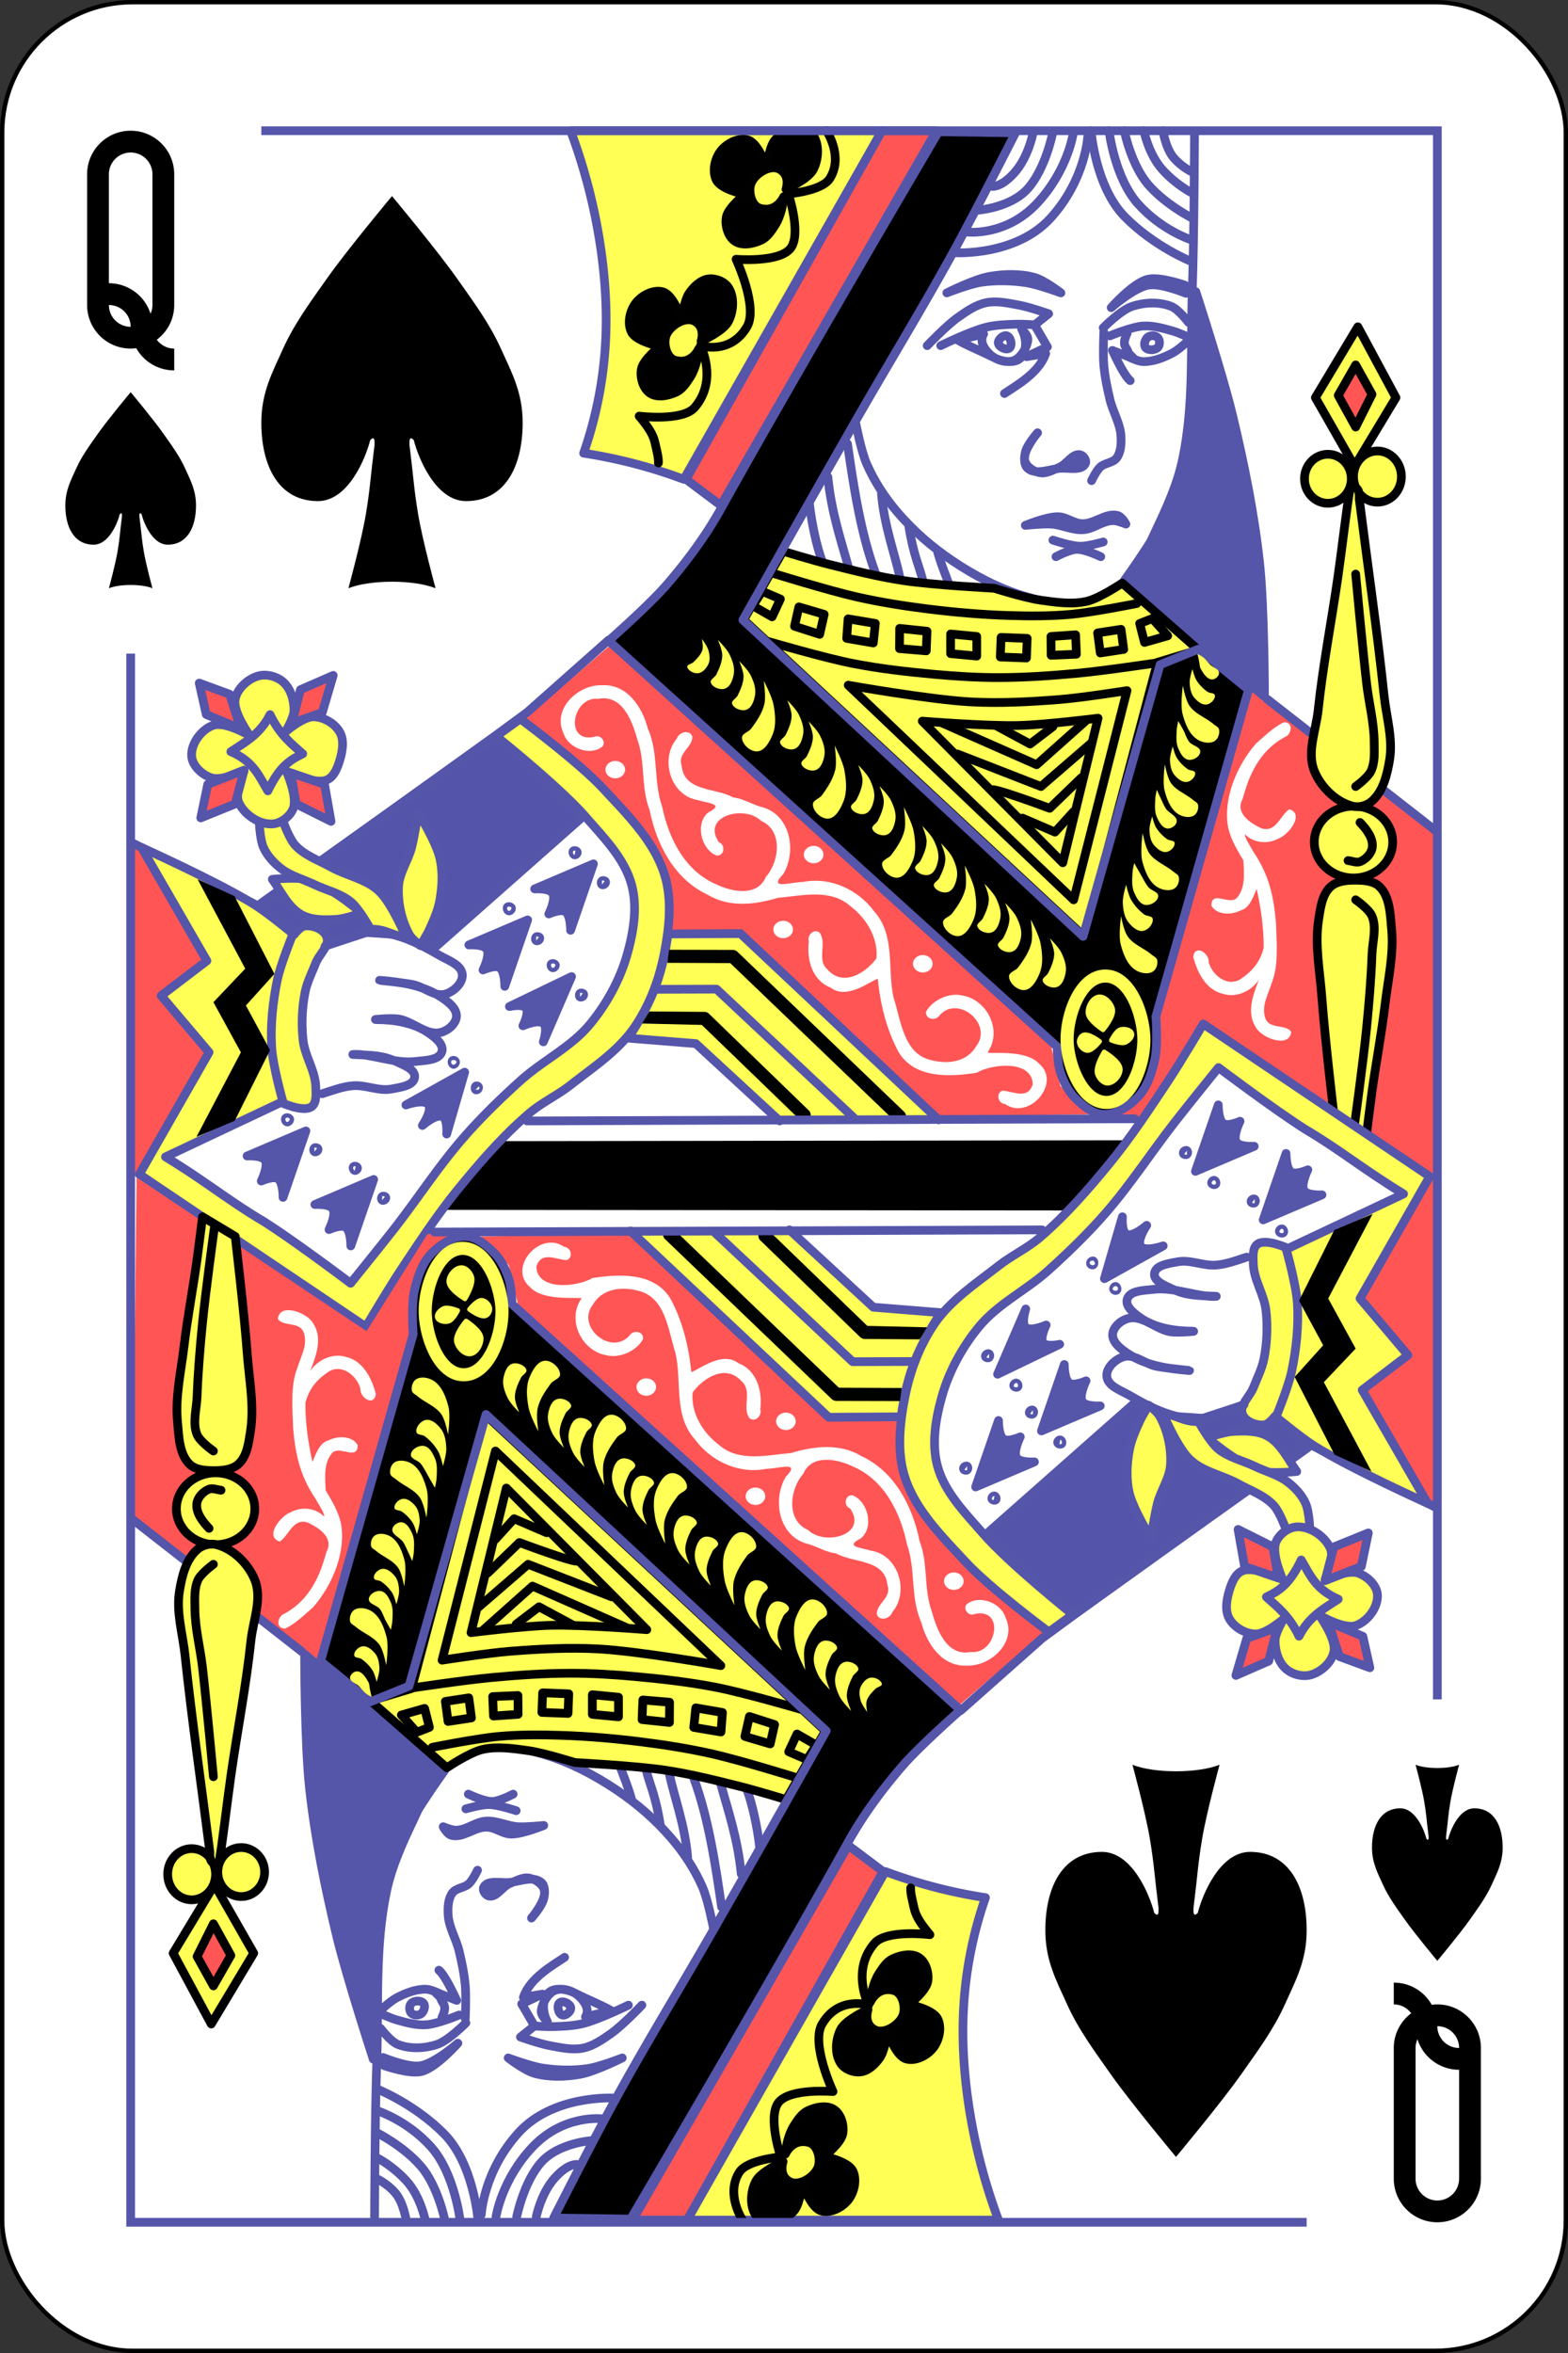 <svg width="360" height="540" xmlns="http://www.w3.org/2000/svg"><rect width="100%" height="100%" fill="#333333" stroke="none"/><g transform="translate(0 -.362)" fill="none" fill-rule="evenodd"><rect stroke="#000" fill="#FFF" fill-rule="nonzero" x=".5" y=".862" width="359" height="539" rx="29.944"/><path fill="#000" fill-rule="nonzero" d="M102.177 278.026l13.274-15.78 142.768-.193-13.305 16.102zM30 30.362c-5.523 0-10 4.477-10 10v30c0 5.523 4.477 10 10 10 .434 0 .862-.04 1.281-.094A9.973 9.973 0 0040 85.362v-5c-1.64 0-3.088-.812-4-2.031 2.424-1.825 4-4.7 4-7.969v-30c0-5.523-4.477-10-10-10zm0 5a5 5 0 015 5v30c0 .716-.167 1.385-.438 2a10.031 10.031 0 00-9.562-7v-25a5 5 0 015-5zm-5 35a5 5 0 015 5 5 5 0 01-5-5zM330 510.362c5.523 0 10-4.478 10-10v-30c0-5.523-4.477-10-10-10-.434 0-.862.04-1.281.094a9.973 9.973 0 00-8.719-5.094v5c1.64 0 3.088.812 4 2.031-2.424 1.825-4 4.7-4 7.969v30c0 5.523 4.477 10 10 10zm0-5a5 5 0 01-5-5v-30c0-.716.167-1.385.438-2 1.274 4.056 5.085 7 9.562 7v25a5 5 0 01-5 5zm5-35a5 5 0 01-5-5 5 5 0 015 5z"/><path fill="#F55" fill-rule="nonzero" d="M287.25 157.862l-22 75.5.25 8.5-2.5 8.25-4.5 4.75-4.5 1.5 7.75 1 15.75-21 51.75 35.75.5-81zM30 193.362v77.5l2.375-1.25 15.875-28.25-10.75-12.5 10.25-8.25-14.375-24.625z"/><path stroke="#55A" stroke-width="2" fill="#5455AA" fill-rule="nonzero" stroke-linecap="round" stroke-linejoin="round" d="M133.875 187.737L99.5 218.112l-8.125-3.25-7.25-.5-8.75 2.875-1.375-3.5-3.125-1.25-3.75 1.75L60 207.612l54.25-38.625 8.875 8.25z"/><path fill="#F55" fill-rule="nonzero" d="M215.639 256.563l34.233-.459-6.419-6.571-2.14-9.159-101.476-91.707-19.41 16.658 15.436 12.379 11.157 12.685 6.113 10.239 1.222 13.449 15.589-.306z"/><path d="M291 160.862l38.75 30.25" stroke="#55A" stroke-width="2" stroke-linecap="round" stroke-linejoin="round"/><path d="M131 30.362a130.747 130.747 0 017 27.5c1.006 7.116 1.423 14.326 1 21.5a92.468 92.468 0 01-5 25 116.003 116.003 0 0123 6l45.5-80H131" stroke="#55A" stroke-width="2" fill="#FF5" fill-rule="nonzero" stroke-linecap="round" stroke-linejoin="round"/><path stroke="#55A" stroke-width="2" fill="#F55" fill-rule="nonzero" stroke-linecap="round" stroke-linejoin="round" d="M157.5 110.362l8 6 49.5-86h-12.5l-45 80"/><path d="M189.75 30.362s3.998 5.916.75 11c-1.817 2.844-9.5 3.5-9.5 3.5s3.079 9.223.5 12.5c-2.628 3.34-12.5 2.5-12.5 2.5s5.147 10.986 2.5 15.5c-3.84 6.547-10.671 4.336-10.671 4.336s4.073 7.879-1.329 14.164c-2.804 3.263-12.75 2-12.75 2 3.612 4.281 3.45 5.487 4 7.75.55 2.263.41 2.998.41 2.998" stroke="#000100" stroke-width="2" stroke-linecap="round" stroke-linejoin="round"/><path d="M159.895 83.52c-.337 1.16-.742 2.327-1.395 3.342-.862 1.339-1.804 2.834-3.25 3.5-1.818.838-4.337 1.364-6 .25-1.62-1.085-2.322-3.576-2-5.5.372-2.22 4.25-5.25 4.25-5.25s-5.381-1.101-6.5-3.25c-1.05-2.017-.41-4.965 1-6.75 1.391-1.76 4.104-3.156 6.25-2.5 2.41.736 4.25 6.25 4.25 6.25s.549-4.298 1.75-6c1.067-1.512 2.66-3.058 4.5-3.25 1.633-.17 3.606.624 4.5 2 1.408 2.166 1.174 5.449 0 7.75-1.177 2.307-6.29 4.56-6.29 4.56s1.137-3.19-1.512-4.613c-2.118-1.137-5.55.97-6.468 3.191-.777 1.881.022 5.203 1.974 5.777 3.895 1.145 5.48-2.632 5.48-2.632s-.244 2.11-.54 3.125h0zM179.391 48.644c-.337 1.159-.741 2.327-1.394 3.341-.862 1.34-1.805 2.834-3.25 3.5-1.818.839-4.337 1.364-6 .25-1.621-1.085-2.322-3.576-2-5.5.371-2.22 4.25-5.25 4.25-5.25s-5.382-1.1-6.5-3.25c-1.05-2.017-.41-4.965 1-6.75 1.39-1.76 4.104-3.155 6.25-2.5 2.409.737 4.25 6.25 4.25 6.25s.548-4.297 1.75-6c2.232-3.059 6.88-2.572 9-1.25 1.407 2.167 1.174 5.45 0 7.75-1.177 2.307-6.29 4.56-6.29 4.56s1.137-3.19-1.513-4.612c-2.118-1.138-5.55.969-6.467 3.19-.777 1.881.021 5.203 1.973 5.777 3.896 1.145 5.48-2.632 5.48-2.632s-.243 2.11-.539 3.126h0z" stroke="#000100" stroke-width="2" fill="#000" fill-rule="nonzero" stroke-linecap="round" stroke-linejoin="round"/><g stroke="#55A" stroke-linecap="round" stroke-linejoin="round" stroke-width="2"><path d="M185.846 116.013c.525 4.582 1.647 9.67 2.839 12.92M190.07 109.818c.793 8.12 3.097 14.756 4.71 20.644M194.576 102.215c1.397 9.703 3.023 20.483 6.377 29.534M202.377 113.649c.586 7.253 3.051 13.729 4.23 19.204M208.655 121.053c1.036 6.686 2.463 9.391 3.247 12.606M215.297 127.116c.751 2.668 1.624 4.747 2.374 6.758M250.5 30.362s.98 12.879 7.75 19.75c6.77 6.872 15.25 10.25 15.25 10.25"/><path d="M254.625 30.362s1.27 10.769 6.644 16.781c5.375 6.013 12.106 8.22 12.106 8.22"/><path d="M258.125 30.362s1.56 7.836 5.539 12.417c3.978 4.58 9.961 7.583 9.961 7.583M262.625 30.362s1.057 5.404 4.268 8.954c3.21 3.55 6.732 5.296 6.732 5.296M267 30.362s.62 4.078 2.505 6.254c1.885 2.176 4.245 3.246 4.245 3.246"/><g><path d="M249.75 31.612s-.48 9.879-8.5 18.75c-8.02 8.872-22 8-22 8"/><path d="M246.375 31.112s-1.27 8.519-8.394 16.031c-7.125 7.513-15.856 6.47-15.856 6.47"/><path d="M241.625 31.112s-1.56 7.836-5.539 12.417c-3.978 4.58-11.711 5.083-11.711 5.083"/><path d="M237.125 31.112s-1.057 5.404-4.268 8.954c-3.21 3.55-5.232 3.046-5.232 3.046"/></g><path d="M274.546 67.298s6.145 18.823 8.448 28.44c2.666 11.137 4.949 22.408 6.194 33.79 1.114 10.178 1.127 30.694 1.127 30.694l-32.101-26.751s8.895-12.182 11.545-19.148c2.003-5.265 2.33-11.033 3.097-16.613.72-5.228 1.123-10.5 1.408-15.77.265-4.874.282-14.642.282-14.642h0z" fill="#55A" fill-rule="nonzero"/><g><path d="M253.427 76.59s-.224 5.08 0 7.604c.236 2.659.789 5.287 1.408 7.884.682 2.86 2.396 5.51 2.534 8.447.079 1.674.002 3.575-.985 4.928-.855 1.171-2.747 1.118-3.802 2.112-.89.84-1.97 3.098-1.97 3.098"/><path d="M238.221 99.68s-3.464 4.062-2.956 6.336c.32 1.431 1.946 2.505 3.379 2.816 1.568.342 3.167-.643 4.646-1.267 1.706-.719 2.998-3.292 4.787-2.816.731.195 1.443 1.284 1.126 1.971-.84 1.823-3.915.938-5.913 1.127-2.43.229-5.47 1.589-7.321 0-.937-.804-.812-2.452-.563-3.66.357-1.736 2.815-4.506 2.815-4.506z" fill="#55A" fill-rule="nonzero"/></g><g><path d="M217.384 67.58s6.27-3.172 9.787-3.78c3.37-.581 7.048-.678 10.317.223 2.347.647 6.084 3.557 6.084 3.557s-5.22-1.934-7.953-2.342c-3.396-.507-6.902-.598-10.3-.104-2.738.399-7.935 2.446-7.935 2.446h0z" fill="#55A" fill-rule="nonzero"/><path d="M237.94 74.62l2.816-2.253s-4.45-1.554-6.758-1.971c-2.501-.452-5.114-1.077-7.603-.563-2.385.492-4.484 1.98-6.477 3.379-2.609 1.832-7.04 6.476-7.04 6.476"/><path d="M215.976 79.688s6.782-3.32 10.419-4.224c2.243-.557 4.588-.625 6.899-.704 1.408-.048 4.223.141 4.223.141l2.957 5.069-4.787 2.252 4.394-.732c-1.518 4.466-6.722 7.327-9.462 9.18"/><path d="M234.56 75.887s2.023 3.4 0 6.335c-1.172 1.703-4.348 1.212-6.194.282-3.205-1.614-6.483-2.899-8.448-4.083l5.914-1.408c-1.057 1.73.235 3.53 1.408 4.646 1.401 1.334 3.84 2.141 5.631 1.408 1.833-.75 3.278-3.793 3.098-5.068-.118-.838-1.408-2.112-1.408-2.112h0z"/><path d="M231.182 77.435c-.818-.282-2.097.834-1.971 1.69.133.915 1.812 1.704 2.534 1.126.747-.598.342-2.503-.563-2.816h0z"/></g><g><path d="M272.047 65.81s-5.794-2.065-8.604-1.336c-3.405.883-8.326 6.485-8.326 6.485s5.303-4.639 8.608-5.178c2.887-.47 8.568 1.9 8.568 1.9l-.246-1.87z" fill="#55A" fill-rule="nonzero"/><path d="M253.286 75.605s4.007-4.062 6.617-4.928c2.852-.945 6.215-1.097 9.011 0 1.67.656 3.942 3.661 3.942 3.661M254.835 77.435s4.965-2.09 7.603-2.252c2.28-.14 4.559.51 6.758 1.126 1.46.409 4.224 1.69 4.224 1.69s-2.624 2.547-4.224 3.379c-2.082 1.082-4.412 2.015-6.758 1.97-1.187-.022-3.38-1.126-3.38-1.126l-3.66-1.436c.987 2.061 2.726 5.785 4.083 6.927"/><path d="M258.777 76.872c-1.482 3.079.1 3.093.282 4.506l1.126 1.126M263.564 77.717c-.658.489-1.072 1.751-.563 2.394.583.735 2.152.663 2.816 0 .53-.531.514-1.706 0-2.253-.515-.548-1.649-.59-2.253-.14z"/></g><g><path d="M235.406 120.936s4.803-2.009 7.462-1.99c2.021.014 3.61 1.55 5.631 1.592 2.819.058 5.348-2.516 8.025-1.89 1.088.253 1.972 1.99 1.972 1.99s-1.903-.812-2.957-.797c-2.501.036-4.405 1.948-6.899 2.09-2.507.142-4.815-1.14-7.321-1.294-1.969-.121-5.913.299-5.913.299h0z" fill="#55A" fill-rule="nonzero"/><path d="M242.445 128.12s3.095-1.654 4.787-1.689c1.915-.039 5.491 1.69 5.491 1.69M241.741 124.32s4.078 1.364 6.195 1.407c1.813.038 5.35-.985 5.35-.985"/></g><path d="M274.25 31.112s-.078 23.673-.5 35.5c-.467 13.097.478 26.432-2.25 39.25-1.224 5.753-3.718 11.192-6.25 16.5-1.994 4.18-3.53 8.933-7 12-2.853 2.522-6.726 3.99-10.5 4.5-4.251.574-8.648-.495-12.75-1.75-5.773-1.766-11.234-4.64-16.25-8-4.709-3.154-9.067-6.941-12.75-11.25-2.824-3.303-5.246-7.023-7-11-1.289-2.922-2.5-9.25-2.5-9.25"/></g><path stroke="#000" stroke-width="2" fill="#FF5" fill-rule="nonzero" stroke-linecap="round" stroke-linejoin="round" d="M302 91.612l9.75-16.25 8.75 16.25-9.5 15.75z"/><path stroke="#000" stroke-width="2" fill="#F55" fill-rule="nonzero" stroke-linecap="round" stroke-linejoin="round" d="M307.25 91.112l4-7 3.75 6.75-3.75 7.5z"/><path d="M310.25 110.237c0 3.107-2.406 5.625-5.375 5.625s-5.375-2.518-5.375-5.625c0-3.106 2.406-5.625 5.375-5.625s5.375 2.519 5.375 5.625zM321.75 109.737c0 3.245-2.462 5.875-5.5 5.875s-5.5-2.63-5.5-5.875c0-3.244 2.462-5.875 5.5-5.875s5.5 2.63 5.5 5.875zM319.75 193.612c0 4.557-4.03 8.25-9 8.25s-9-3.693-9-8.25c0-4.556 4.03-8.25 9-8.25s9 3.694 9 8.25z" stroke="#000" stroke-width="2" fill="#FF5" fill-rule="nonzero" stroke-linecap="round" stroke-linejoin="round"/><path d="M310.5 185.362c-3.848-1.014-7.284-4.414-8.76-8.11-1.722-4.319.409-9.296.9-13.92 1.097-10.326 3.098-20.537 4.571-30.816.963-6.713 2.063-16.493 2.789-20.154 1.894-.53 2.13.826 2.074 2.514 1.904 15.045 4.097 30.057 5.7 45.138.52 4.887 2.064 9.838 1.271 14.688-.565 3.457-1.505 7.39-4.194 9.635-1.143.955-2.91 1.405-4.351 1.025z" stroke="#000" stroke-width="2" fill="#FF5" fill-rule="nonzero" stroke-linecap="round" stroke-linejoin="round"/><path d="M311.25 132.112s1.545 16.68 2.5 25c.517 4.508 1.709 8.963 1.75 13.5.02 2.264.23 4.71-.75 6.75-.715 1.487-3.5 3.5-3.5 3.5M312.25 189.112c1.472 1.532 3.062 3.584 2.816 5.685-.165 1.411-1.415 2.724-2.722 3.28-.875.37-1.9-.114-2.844-.215" stroke="#000" stroke-width="2" stroke-linecap="round" stroke-linejoin="round"/><path d="M306.25 256.112s-2.105-17.81-2.75-26.75c-.432-5.99-1.676-12.067-.75-18 .41-2.63.779-5.71 2.75-7.5 1.466-1.331 3.77-1.51 5.75-1.5 1.9.01 4.15.162 5.5 1.5 2.398 2.378 2.433 6.388 2.75 9.75.542 5.746-.822 11.518-1.5 17.25-.792 6.695-2.071 13.323-3 20-.451 3.246-1.25 9.75-1.25 9.75l-7.5-4.5z" stroke="#000" stroke-width="2" fill="#FF5" fill-rule="nonzero" stroke-linecap="round" stroke-linejoin="round"/><path d="M311.25 206.862s3.074 2.117 3.75 3.75c1.116 2.695.107 5.835 0 8.75-.208 5.678-.69 11.346-1.25 17-.73 7.354-2.75 22-2.75 22" stroke="#000" stroke-width="2" stroke-linecap="round" stroke-linejoin="round"/><path d="M179.75 126.862l-9 15.75 78.25 72.75 16.75-63 9.408-2.845-17.503-15.344s-5.176 3.506-8.155 4.19c-3.412.782-7.032.228-10.5-.25-3.664-.506-10.75-2.75-10.75-2.75s-13.886-.72-20.75-1.75c-5.819-.875-11.543-2.317-17.25-3.75-3.53-.888-10.5-3-10.5-3h0z" stroke="#000" stroke-width="2" fill="#FF5" fill-rule="nonzero" stroke-linecap="round" stroke-linejoin="round"/><path d="M177.25 131.862s12.911 4.018 19.5 5.5c5.36 1.206 10.799 2.07 16.25 2.75 6.14.767 12.316 1.304 18.5 1.5 4.748.15 9.518.177 14.25-.25 5.13-.463 15.25-2.5 15.25-2.5M176.5 147.612s12.744 3.726 19.25 5c6.188 1.212 12.47 1.926 18.75 2.5 4.985.456 9.994.764 15 .75 6.01-.016 12.017-.441 18-1 6.193-.578 18.5-2.43 18.5-2.43M194.75 157.612s18.621 3.31 28.04 3.826c6.801.372 13.635-.005 20.425-.538 5.207-.409 15.535-2.038 15.535-2.038l-12.25 48-51.75-49.25z" stroke="#000" stroke-width="2" stroke-linecap="round" stroke-linejoin="round"/><path d="M211.75 165.862s14.661 1.168 22 1c6.144-.14 18.36-1.677 18.36-1.677L244 198.362l-32.25-32.5z" stroke="#000" stroke-width="2" stroke-linecap="round" stroke-linejoin="round"/><path stroke="#000" stroke-width="2" stroke-linecap="round" stroke-linejoin="round" d="M234.75 188.112l7.462 3.212 4.288-4.712M227.759 181.723c-.5-1 13.241 4.14 13.241 4.14l7.253-7"/><path stroke="#000" stroke-width="2" stroke-linecap="round" stroke-linejoin="round" d="M219.828 173.4L239 180.862l11.358-9.82"/><path stroke="#000" stroke-width="2" stroke-linecap="round" stroke-linejoin="round" d="M216.398 166.33L238 175.862l11.177-9.962"/><path stroke="#000" stroke-width="2" stroke-linecap="round" stroke-linejoin="round" d="M228.61 166.865l7.89 4.247 5.25-4M218.25 145.862l6 .57v4.5l-6-.57zM174.985 136.053l4.186 1.792-1.906 4.076-4.436-2.541zM183.418 139.643l5.808 1.714-1.036 4.58-5.774-1.857zM194.717 142.383l6.252 1.056-.471 4.475-6.11-1.056zM206.554 144.571l6.28.658-.172 4.497-6.139-.515zM229.838 146.641l5.996.23-.172 4.497-5.996-.23zM241.29 146.435l5.66-.392.187 4.458-5.802.25zM252.006 145.613l5.374-.82.614 4.6-5.374.82z"/><path stroke="#000" stroke-width="2.004" stroke-linecap="round" stroke-linejoin="round" d="M261.66 143.45l2.909-1.128 3.522 3.952-5.32 1.516z"/><path d="M275.185 149.322l11.466 9.317-21.26 75.007s.478 6.608-.239 9.794c-.688 3.06-1.668 6.318-3.822 8.6-2.029 2.148-4.928 4.124-7.883 4.061-2.567-.057-4.88-2-6.688-3.823-1.607-1.62-2.632-3.804-3.345-5.972-.6-1.83-.716-5.733-.716-5.733l-102.956-93.162s9.334-8.206 13.377-12.899c4.66-5.406 8.956-11.2 12.422-17.438 17.28-31.104 49.925-86.473 49.925-86.473l17.677.24s-9.356 18.42-14.333 27.47c-7.047 12.817-14.696 25.294-21.976 37.981a5884.066 5884.066 0 00-16.722 29.382c-3.197 5.646-9.555 16.96-9.555 16.96l78.113 72.618 17.677-62.346 8.838-3.584z" stroke="#55A" stroke-width="2" fill="#000" fill-rule="nonzero" stroke-linecap="round" stroke-linejoin="round"/><path stroke="#55A" stroke-width="2" stroke-linecap="round" stroke-linejoin="round" d="M139.709 147.28L121 163.861l-7.5 5.5-38.646 27.763-8.117 6.121-7.5 5L30.5 193.862"/><path d="M58.402 207.96c3.228 2.017 9.098 6.902 9.098 6.902s1.439-1.887 2.5-2c1.853-.196 4.35.754 5 2.5.756 2.03-1.71 3.983-2.5 6-.86 2.198-1.977 4.332-2.44 6.647a36.403 36.403 0 00-.469 11.085c.41 3.696 2.825 7.051 2.909 10.768.035 1.536.264 3.626-1 4.5-1.939 1.341-7-1-7-1l-26.5 12.5c9.144 5.569 14.78 10.235 22.5 14.788 7.216 4.562 20 14.212 20 14.212s6.716-8.294 10-12.5c5.416-6.936 10.209-14.374 16-21 4.033-4.614 8.45-8.895 13-13 5.103-4.602 11.634-7.693 16-13 3.837-4.664 6.858-10.188 8.5-16 1.453-5.142 2.407-10.845 1-16-1.643-6.02-6.402-10.793-10.5-15.5-6.058-6.958-20.56-18.53-20.56-18.53l5.5-4s13.419 9.94 19.06 16.03c5.437 5.87 11.549 11.883 14 19.5 1.87 5.813 1.174 12.326 0 18.318-1.189 6.07-3.44 12.125-7 17.182-3.737 5.308-9.394 8.992-14.5 13-3.018 2.37-6.585 4.005-9.5 6.5-5.912 5.06-11.068 10.98-16 17-4.924 6.01-9.212 12.522-13.5 19-2.808 4.243-8 13-8 13l-52-35 16-28-11-13 10.5-8-15-26s17.698 7.97 25.902 13.098z" stroke="#55A" stroke-width="2" fill="#FF5" fill-rule="nonzero" stroke-linecap="round" stroke-linejoin="round"/><path d="M67 215.362s-2.62 6.46-3.323 9.854c-1.056 5.105-1.612 10.382-1.293 15.586.262 4.268 2.616 12.56 2.616 12.56" stroke="#55A" stroke-width="2" stroke-linecap="round" stroke-linejoin="round"/><path d="M77.22 211.352c-2.689.152-5.653.232-8.006-1.077-3.062-1.704-4.623-5.27-6.684-8.113 0 0 5.973-.613 8.808.154 2.434.658 4.49 2.317 6.6 3.7 1.785 1.169 5.1 3.87 5.1 3.87s-3.822 1.353-5.819 1.466h0z" stroke="#55A" stroke-width="2" fill="#FF5" fill-rule="nonzero" stroke-linecap="round" stroke-linejoin="round"/><path d="M65 188.862s1.404 3.996 2.804 5.507c2.175 2.347 5.397 3.444 8.196 4.993 3.587 1.985 8.01 2.696 11 5.5 3.039 2.85 6.297 10.794 6.297 10.794-3.03-.563-5.172-2.265-8.203-1.993 0 0-2.522-4.64-4.5-6.297-2.378-1.993-5.604-2.664-8.402-4.004-2.569-1.23-5.454-1.951-7.7-3.703-1.64-1.28-3.137-2.9-3.992-4.797-.9-1.998-1-6.5-1-6.5l5.5.5z" stroke="#55A" stroke-width="2" fill="#FF5" fill-rule="nonzero" stroke-linecap="round" stroke-linejoin="round"/><path fill="#000" fill-rule="nonzero" d="M53.85 206.029L63 223.865l-6.542 7.255L62 241.362l-8.098 16.203-8.793 3.696 10.195-19.395L49 230.362l7.304-7.7-10.931-20.5z"/><path d="M57.378 169.217S53.395 163.763 54 160.8c.5-2.45 2.893-4.629 5.3-5.308 1.88-.531 4.23.081 5.7 1.37 1.746 1.53 2.515 4.178 2.5 6.5-.012 1.794-2 5-2 5s4.04-3.543 6.5-3.5c2.315.039 4.847 1.491 6 3.5 1.08 1.878.628 4.425 0 6.5-.522 1.725-1.327 3.827-3 4.5-2.942 1.181-9.285-2.062-9.285-2.062s2.7 5.947 1.586 8.663c-.773 1.882-2.966 3.477-5 3.5-3.005.034-6.309-2.242-7.5-5-.952-2.204 1.199-7.102 1.199-7.102s-5.08 2.303-7.5 1.5c-2.128-.706-4.364-2.762-4.5-5-.174-2.863 2.236-6.087 4.939-7.046 2.756-.979 8.439 2.4 8.439 2.4h0z" stroke="#55A" stroke-width="2" fill="#FF5" fill-rule="nonzero" stroke-linecap="round" stroke-linejoin="round"/><path d="M53 172.862c3.287-2.164 6.718-3.99 9-8.5 2.26 4.678 4.905 6.667 7.5 9-2.606 1.277-5.214 2.62-8 8.5-1.961-3.261-3.217-6.735-8.5-9z" stroke="#55A" stroke-width="2" stroke-linecap="round" stroke-linejoin="round"/><path stroke="#55A" stroke-width="2" fill="#F55" fill-rule="nonzero" stroke-linecap="round" stroke-linejoin="round" d="M55.308 167.67l-7.954-3.338-1.616-7.208 6.97 2.561zM67 166.362l1.977-7.715 7.523-3.285-2.5 8.5zM66.768 177.723l1.232 7.14 8 4-1.5-8.5zM56.046 177.1l-8.347 3.266-1.605 7.7L54 184.858z"/><path d="M74.616 217.539c3.739-1.503 7.627-3.428 11.66-3.271 5.192.202 10.14 2.757 14.635 5.36 1.97 1.142 5.049 2.126 5.23 4.396.158 1.961-1.97 3.91-3.858 4.468-2.475.732-4.907-1.637-7.433-2.167-2.418-.508-9.344-1.123-7.35-.963 4.728.38 9.743 1.18 13.7 3.784 1.599 1.052 3.687 2.567 3.593 4.479-.085 1.71-1.933 3.254-3.594 3.67-3.34.837-6.44-2.64-9.851-3.103-1.602-.218-6.503.163-4.848.17 4.093.017 8.52.73 11.895 3.048 1.449.995 3.57 2.617 3.055 4.297-.63 2.051-3.9 1.989-6.028 2.253-4.8.597-10.592-1.908-14.422-1.598 4.774.189 6.956.218 10.024 1.652 1.661.776 4.391 1.77 4.169 3.59-.24 1.961-3.351 2.296-5.29 2.674-2.932.572-5.955-1-8.931-.741-2.393.208-4.686 1.089-6.972 1.825" stroke="#55A" stroke-width="2" stroke-linecap="round" stroke-linejoin="round"/><path d="M94 214.862c-1.817-3.292-2.685-7.244-2.5-11 .155-3.158 2.207-5.939 3-9 .68-2.626 1.5-8 1.5-8s4.146 6.719 5 10.5c.698 3.089.54 6.38 0 9.5-.423 2.442-1.465 4.75-2.5 7-.561 1.221-2 3.5-2 3.5s-1.93-1.468-2.5-2.5z" stroke="#55A" stroke-width="2" fill="#FF5" fill-rule="nonzero" stroke-linecap="round" stroke-linejoin="round"/><g stroke="#55A" stroke-linecap="round" stroke-linejoin="round" stroke-width="2"><path d="M122.75 204.362l13.5-5.75-5.25 15.25s.05-3.468-1.188-4.281c-1.072-.704-3.812.531-3.812.531s1.735-3.437.842-4.79c-.772-1.17-4.092-.96-4.092-.96z" fill="#55A" fill-rule="nonzero"/><path d="M131.929 196.554c-.31-.063-.522-.66-.306-.89.21-.224.81-.062.9.231.086.282-.303.717-.594.659zM138.202 203.372c-.235-.184-.208-.69.03-.869.204-.152.62-.057.76.15.112.164.009.435-.137.574-.157.15-.48.28-.653.145h0z"/></g><path d="M215.5 257.362l-45.5-42.75-16.639.097c-1.437 10.693-4.177 16.189-9.111 23.903l15.5 1.25 19.25 17.75" stroke="#55A" stroke-width="2" fill="#FF5" fill-rule="nonzero" stroke-linecap="round" stroke-linejoin="round"/><path d="M168.188 218.362l-14.563-.035-.41 3 14.441.066 37.844 36.313c.573.548 1.592.526 2.14-.047.549-.573.526-1.593-.046-2.14l-38.313-36.75a1.519 1.519 0 00-1.094-.407z" fill="#000200" fill-rule="nonzero"/><path stroke="#55A" stroke-width="2" stroke-linecap="round" stroke-linejoin="round" d="M150.5 227.404l14-.042 31.5 29.5"/><path d="M149.073 232.484l-1.664 2.77 13.716.327 22.344 21.594c.516.695 1.677.771 2.28.15.604-.622.493-1.78-.218-2.275l-22.75-22.032a1.517 1.517 0 00-1-.437l-12.708-.097z" fill="#000200" fill-rule="nonzero"/><path d="M121 257.612l139.5-.5" stroke="#55A" stroke-width="2" stroke-linecap="round" stroke-linejoin="round"/><path d="M294.737 166.124c-2.416 1.185-4.343 3.126-6.336 4.848-4.352 4.928-7.707 12.663-6.406 19.41.625 2.697 2.084 5.089 3.474 7.449.148 2.883.539 6.359-1.56 8.663-1.747 1.631-5.845-1.926-5.765 1.748 1.304 2.201 4.68 2.135 6.752 1.023 2.273-.411 3.442-4.79 3.624-4.872.988 4.447 1.654 8.996 1.605 13.563-.916 3.463-2.867 5.5-5.466 7.214-3.04 1.671-6.292-1.025-7.147-3.942.168-2.147-3.18-4.284-3.55-1.255.926 3.556 2.94 7.652 6.9 8.488 3.06.943 6.455-.659 8.17-3.255-1.33 3.432-2.96 7.615-.641 11.012 1.357 2.42 7.653 4.769 8.065.96-1.328-1.983-5.362-.334-6.068-3.582-.705-2.647.873-5.214 1.597-7.706 1.632-3.964 1.107-9.568.964-13.736-.494-6.039-1.611-11.03-5.07-16.139-.638-1.138-2.412-3.906-2.012-4.14 2.053 1.995 5.238 2.279 7.71.9 2.249-.827 6.014-5.55 2.454-6.694-2.117 1.29-3.013 5.557-6.507 4.337-2.606-1.239-5.95-3.48-4.246-6.66.897-2.973 2.713-10.791 10.179-14.487 1.246-1.023 1.292-3.212-.72-3.147z" fill="#FFF" fill-rule="nonzero"/><g fill="#FFF" fill-rule="nonzero"><path d="M138.281 157.612c-5.465-.226-11.56 5.388-8.916 10.984 1.032 3.478 6.187 5.43 9.001 3.038.83-1.159-.594-2.82-1.866-2.178-7.061 1.563-5.127-9.36.883-8.72 5.544-1.03 7.758 5.097 8.936 9.306 1.909 5.203.773 10.96 2.81 16.165 1.58 7.912 5.666 15.883 13.277 19.456 4.97 3.028 10.898 2.347 16.2.744 5.561-.474 12.088-2.212 16.724 1.989 3.667 2.755 6.363 7.384 5.88 11.943-2.59 3.441-7.682 6.566-11.27 2.476-2.524-2.217.075-6.199-1.836-8.476-1.301-.917-2.854.677-2.408 2.076-.515 4.148.74 8.953 5.01 10.593 3.778 2.95 9.213-1.618 10.825-2.02.559 5.747 1.995 11.598 4.712 16.714 3.682 6.228 11.757 5.816 17.953 4.861 3.653-2.123 12.716-2.963 12.92 2.609-1.162 3.662-4.46 1.625-6.938 1.49-1.64.538-1.052 2.976.57 3.068 5.504 3.864 13.104-4.868 7.767-9.299-2.954-3.206-10.628-2.19-11.801-2.52 3.51-4.935.01-12.116-5.751-13.084-3.002-.75-6.93 1.029-8.348 3.732-.207 1.758 2.221 2.184 3.08.837 4.246-4.821 12.318 1.972 8.476 7-2.17 3.765-6.552 4.244-10.38 3.265-6.38-1.459-6.917-9.086-8.603-14.236-1.545-6.58.49-14.336-4.44-19.842-3.724-5.105-10.185-8.074-16.48-6.804-2.525-.042-8.143 1.955-4.402-1.864 3.009-5.15 1.698-13.217-4.564-15.237-2.404-.537-4.604-2.077-6.94-2.29-4.004-2.293-11.29-1.25-11.867-7.31-1.02-2.846 2.498-4.205 2.455-6.633-.535-1.814-3.117-1.074-3.587.464-3.927 4.68-1.4 13.095 4.887 14.078 2.289.715 6.26.879 2.375 2.813-3.132 2.547-1.648 8.557 1.913 9.908 1.768.142 2.124-2.48.525-3.041-4.136-6.013 5.832-8.699 9.685-4.915 5.082 2.197 4.2 9.37 1.065 12.891-1.887 4.545-7.78 3.416-11.305 1.696-7.246-3.048-10.988-10.561-12.489-17.884-2.058-5.818-.732-12.222-3.292-17.927-1.284-4.942-4.729-10.163-10.446-9.916z"/><path d="M143.51 176.994c0 1.105-1.007 2-2.25 2s-2.25-.895-2.25-2c0-1.104 1.007-2 2.25-2s2.25.896 2.25 2zM189.054 196.48c0 1.104-1.007 2-2.25 2s-2.25-.896-2.25-2c0-1.105 1.007-2 2.25-2s2.25.895 2.25 2zM182.06 213.674c0 1.105-1.008 2-2.25 2-1.243 0-2.25-.895-2.25-2s1.007-2 2.25-2c1.242 0 2.25.895 2.25 2zM214.117 221.542c0 1.105-1.008 2-2.25 2-1.243 0-2.25-.895-2.25-2 0-1.104 1.007-2 2.25-2 1.242 0 2.25.896 2.25 2z"/></g><path d="M175.355 156.606s.55 3.603.138 5.333c-.496 2.083-1.756 3.944-3.04 5.657-.589.787-2.121 1.088-2.1 2.071.034 1.558 1.913 3.206 3.47 3.134 1.759-.082 2.912-2.26 3.576-3.89.854-2.1.6-4.568.198-6.799-.353-1.95-2.242-5.506-2.242-5.506zM180.752 161.072s1.025 2.322 1 3.566c-.032 1.497-.686 2.99-1.382 4.39-.32.642-1.444 1.137-1.263 1.795.287 1.043 2.003 1.795 3.183 1.45 1.335-.39 1.854-2.077 2.089-3.303.303-1.577-.304-3.19-.987-4.617-.597-1.246-2.64-3.281-2.64-3.281zM185.637 165.92s1.025 2.322.999 3.566c-.03 1.497-.685 2.991-1.381 4.39-.32.642-1.444 1.137-1.263 1.795.287 1.043 2.003 1.795 3.183 1.45 1.335-.39 1.854-2.077 2.089-3.302.302-1.578-.305-3.191-.987-4.617-.597-1.247-2.64-3.282-2.64-3.282zM161.158 146.983s.371 1.756.093 2.598c-.334 1.015-1.185 1.922-2.05 2.757-.398.383-1.432.53-1.418 1.009.023.759 1.29 1.562 2.341 1.526 1.187-.04 1.965-1.1 2.413-1.895.576-1.023.406-2.225.134-3.312-.238-.95-1.513-2.683-1.513-2.683zM164.831 147.223s1.024 2.322.999 3.566c-.031 1.497-.685 2.991-1.381 4.39-.32.642-1.444 1.137-1.263 1.795.287 1.043 2.002 1.795 3.183 1.45 1.335-.39 1.854-2.077 2.089-3.302.302-1.578-.305-3.191-.987-4.617-.597-1.247-2.64-3.282-2.64-3.282zM169.716 152.071s1.024 2.323.999 3.566c-.031 1.497-.685 2.991-1.382 4.39-.32.643-1.443 1.137-1.262 1.795.287 1.043 2.002 1.795 3.183 1.45 1.335-.39 1.853-2.076 2.088-3.302.303-1.577-.304-3.191-.987-4.617-.596-1.246-2.64-3.282-2.64-3.282zM191.636 171.463s.55 3.733.138 5.525c-.495 2.157-1.756 4.085-3.04 5.86-.589.816-2.121 1.128-2.1 2.146.034 1.614 1.913 3.321 3.47 3.246 1.76-.084 2.912-2.34 3.576-4.03.854-2.176.6-4.732.198-7.043-.352-2.02-2.242-5.704-2.242-5.704zM197.034 175.928s1.024 2.323.998 3.566c-.03 1.498-.685 2.992-1.38 4.39-.32.643-1.444 1.137-1.263 1.795.287 1.043 2.002 1.796 3.183 1.45 1.334-.39 1.853-2.076 2.088-3.302.303-1.577-.304-3.19-.987-4.617-.596-1.246-2.64-3.282-2.64-3.282zM201.918 180.777s1.025 2.322 1 3.566c-.032 1.497-.686 2.99-1.382 4.39-.32.642-1.444 1.137-1.263 1.795.287 1.043 2.003 1.795 3.183 1.45 1.335-.39 1.854-2.077 2.089-3.303.303-1.577-.304-3.19-.987-4.616-.597-1.247-2.64-3.282-2.64-3.282zM207.52 185.597s.548 3.603.137 5.333c-.496 2.082-1.756 3.944-3.04 5.657-.589.787-2.121 1.088-2.1 2.071.034 1.558 1.913 3.206 3.47 3.134 1.759-.082 2.912-2.26 3.576-3.891.853-2.1.6-4.567.198-6.798-.353-1.95-2.242-5.506-2.242-5.506zM211.75 189.917s1.025 2.322 1 3.566c-.031 1.497-.686 2.991-1.382 4.39-.32.642-1.443 1.137-1.262 1.795.287 1.043 2.002 1.795 3.183 1.45 1.334-.39 1.853-2.077 2.088-3.303.303-1.577-.304-3.19-.987-4.616-.596-1.247-2.64-3.282-2.64-3.282z" fill="#FF5" fill-rule="nonzero"/><path d="M216.053 193.891s1.024 2.322.998 3.566c-.03 1.497-.685 2.991-1.38 4.39-.32.642-1.444 1.137-1.263 1.795.287 1.043 2.002 1.795 3.183 1.45 1.334-.39 1.853-2.077 2.088-3.303.303-1.577-.304-3.19-.987-4.616-.596-1.247-2.64-3.282-2.64-3.282zM221.508 199.003s.549 3.603.137 5.332c-.495 2.083-1.756 3.944-3.04 5.658-.588.787-2.12 1.088-2.1 2.07.035 1.558 1.913 3.207 3.47 3.134 1.76-.081 2.912-2.259 3.576-3.89.854-2.1.601-4.567.198-6.798-.352-1.95-2.241-5.506-2.241-5.506zM226.03 203.177s1.025 2.322 1 3.566c-.032 1.497-.686 2.99-1.382 4.39-.32.642-1.444 1.137-1.263 1.795.287 1.043 2.003 1.795 3.183 1.45 1.335-.39 1.854-2.077 2.09-3.303.302-1.577-.305-3.19-.988-4.616-.596-1.247-2.64-3.282-2.64-3.282zM230.77 207.588s1.024 2.322.998 3.566c-.03 1.497-.685 2.991-1.38 4.39-.32.642-1.444 1.137-1.263 1.795.287 1.043 2.002 1.795 3.183 1.45 1.334-.39 1.853-2.077 2.088-3.302.303-1.578-.304-3.191-.987-4.617-.596-1.247-2.64-3.282-2.64-3.282zM236.662 211.388s.549 3.603.137 5.333c-.495 2.083-1.756 3.944-3.039 5.657-.59.787-2.122 1.088-2.1 2.071.034 1.558 1.912 3.206 3.469 3.134 1.76-.082 2.913-2.259 3.576-3.89.854-2.1.601-4.568.198-6.799-.352-1.95-2.241-5.506-2.241-5.506zM241.039 215.708s1.024 2.322.999 3.566c-.031 1.497-.685 2.991-1.382 4.39-.32.642-1.443 1.137-1.262 1.795.287 1.043 2.002 1.795 3.183 1.45 1.335-.39 1.853-2.077 2.088-3.302.303-1.578-.304-3.191-.986-4.617-.597-1.247-2.64-3.282-2.64-3.282zM262.346 191.55s.59 3.343 1.546 4.68c1.34 1.877 3.76 2.683 5.513 4.182.432.37 1.102.63 1.23 1.184.213.92-.178 2.152-.974 2.66-1.121.716-2.853.379-3.978-.333-1.915-1.212-2.836-3.69-3.413-5.882-.55-2.093.076-6.492.076-6.492zM260.398 198.427s.84 1.493 1.274 2.231c.658 1.12 1.194 2.329 2.017 3.334.638.78 2.291 1.038 2.225 2.043-.076 1.164-1.639 2.132-2.863 2.009-1.383-.14-2.13-1.673-2.658-2.864-.61-1.376-.45-2.996-.386-4.5.033-.762.39-2.253.39-2.253z" fill="#FF5" fill-rule="nonzero"/><path d="M258.545 203.398s.522 2.36 1.112 3.393a11.69 11.69 0 003.015 3.42c.58.445 1.81.312 1.965.976.245 1.054-.905 2.533-2.107 2.792-1.36.292-2.62-.943-3.41-1.909-1.018-1.242-1.253-2.95-1.332-4.529-.07-1.38.757-4.143.757-4.143zM257.387 210.62s.59 3.343 1.545 4.68c1.341 1.877 3.76 2.683 5.513 4.182.433.37 1.103.63 1.23 1.184.213.92-.177 2.151-.973 2.66-1.122.715-2.854.379-3.978-.333-1.916-1.212-2.837-3.69-3.413-5.882-.55-2.093.076-6.492.076-6.492zM265.6 181.615s.635 1.424.972 2.127c.354.738.654 1.51 1.103 2.195.71 1.083 2.641 1.699 2.488 2.985-.106.88-1.254 1.666-2.136 1.582-1.192-.113-1.949-1.546-2.431-2.647-.558-1.272-.413-2.77-.353-4.16.03-.704.357-2.082.357-2.082zM264.54 187.752s.439 1.81.936 2.601c.635 1.012 1.522 1.913 2.536 2.623.488.342 1.524.24 1.653.75.206.807-.761 1.941-1.773 2.14-1.143.224-2.203-.723-2.868-1.464-.856-.953-1.054-2.262-1.12-3.473-.06-1.058.636-3.177.636-3.177zM267.449 175.787s.54 3.08 1.416 4.313c1.23 1.729 3.447 2.471 5.054 3.853.396.34 1.01.58 1.128 1.09.194.848-.164 1.983-.893 2.451-1.028.66-2.616.35-3.647-.306-1.755-1.117-2.6-3.4-3.128-5.42-.504-1.929.07-5.981.07-5.981zM270.522 165.852s.795 1.365 1.165 2.063c.467.878.729 1.878 1.33 2.67.692.911 2.618 1.157 2.55 2.3-.062 1.068-1.499 1.97-2.618 1.857-1.266-.129-1.95-1.546-2.432-2.647-.557-1.273-.412-2.77-.353-4.16.03-.704.358-2.083.358-2.083zM269.256 171.68s.438 1.81.936 2.602c.634 1.011 1.522 1.913 2.536 2.622.488.342 1.523.24 1.653.75.206.807-.761 1.941-1.773 2.14-1.144.224-2.203-.723-2.869-1.463-.856-.953-1.053-2.263-1.12-3.474-.059-1.058.637-3.177.637-3.177zM271.582 157.702s.59 3.344 1.545 4.68c1.341 1.878 3.76 2.683 5.514 4.182.432.37 1.102.63 1.23 1.185.212.92-.178 2.151-.974 2.66-1.122.715-2.854.378-3.978-.333-1.916-1.213-2.837-3.69-3.413-5.883-.55-2.093.076-6.491.076-6.491zM274.927 150.412s.939.498 1.348.831c.592.483 1.029 1.13 1.57 1.668.658.652 2.031.963 2.037 1.889.004.722-.848 1.487-1.57 1.492-1.188.008-2.023-1.39-2.614-2.419-.305-.53-.266-1.193-.399-1.789l-.372-1.672zM273.776 153.904s.438 1.81.936 2.602c.634 1.011 1.522 1.913 2.536 2.623.488.341 1.523.239 1.653.749.206.808-.761 1.941-1.773 2.14-1.144.225-2.203-.723-2.869-1.463-.856-.953-1.053-2.263-1.12-3.474-.059-1.058.637-3.177.637-3.177zM253.75 222.862c-3.643.025-6.29 2.834-7.906 6.063-1.616 3.228-2.398 7.073-2.344 10.218.053 3.107.953 6.842 2.656 9.97 1.704 3.126 4.402 5.82 8 5.75 3.58-.071 6.129-2.862 7.688-6.032 1.559-3.17 2.31-6.897 2.281-9.969-.03-3.104-.864-6.884-2.5-10.062-1.636-3.179-4.257-5.963-7.875-5.938zm0 3c2.049-.014 3.847 1.617 5.219 4.281 1.371 2.665 2.132 6.157 2.156 8.72.024 2.53-.665 6.004-1.969 8.655-1.304 2.652-3.04 4.304-5.062 4.344-2.041.04-3.857-1.572-5.281-4.187-1.425-2.616-2.27-6.061-2.313-8.594-.044-2.57.677-6.105 2.031-8.813 1.355-2.707 3.145-4.391 5.219-4.406z" fill="#FF5" fill-rule="nonzero"/><path d="M252.5 239.362s-2.479-1.943-3.75-1.5c-.634.221-1.09 1.084-1 1.75.117.876.994 1.81 1.875 1.875 1.188.089 2.875-2.125 2.875-2.125zM255.125 239.112s1.072-2.206 2.125-2.5c.888-.248 2.337 0 2.625.875.27.824-.702 1.786-1.5 2.125-1.009.429-3.25-.5-3.25-.5zM253.25 236.737s-3.373-2.139-3.5-3.875c-.11-1.498 1.01-3.556 2.5-3.75 1.434-.186 2.96 1.458 3.25 2.875.352 1.717-2.25 4.75-2.25 4.75zM253.5 241.737s-2.079 3.307-1.625 5c.29 1.083 1.38 2.314 2.5 2.25 1.444-.082 2.896-1.804 2.875-3.25-.026-1.827-3.75-4-3.75-4z" stroke="#FF5" fill="#FF5" fill-rule="nonzero" stroke-linecap="round" stroke-linejoin="round"/><g stroke="#55A" stroke-linecap="round" stroke-linejoin="round" stroke-width="2"><path d="M116.958 231.353l14.262-6.87-6.472 14.977s1.075-3.265.035-4.204c-1.177-1.063-4.729.521-4.729.521s1.536-2.998.69-4.093c-.776-1.002-3.786-.33-3.786-.33h0z" fill="#55A" fill-rule="nonzero"/><path d="M126.899 222.462c-.31-.061-.522-.648-.306-.874.211-.22.81-.06.9.227.086.277-.303.704-.594.647zM133.171 229.158c-.235-.18-.208-.677.03-.853.204-.15.62-.057.76.146.112.162.009.428-.137.565-.157.148-.48.274-.653.142h0z"/></g><g stroke="#55A" stroke-linecap="round" stroke-linejoin="round" stroke-width="2"><path d="M107.644 217.22l13.5-5.75-5.25 15.25s.05-3.47-1.187-4.282c-1.073-.704-3.813.531-3.813.531s1.735-3.436.842-4.79c-.771-1.17-4.092-.96-4.092-.96z" fill="#55A" fill-rule="nonzero"/><path d="M116.823 209.411c-.31-.062-.522-.66-.306-.89.21-.224.81-.062.9.232.086.281-.303.717-.594.658zM123.096 216.229c-.235-.184-.208-.69.03-.868.204-.152.62-.058.76.149.112.165.009.435-.137.574-.157.151-.48.28-.653.145h0z"/></g><g stroke="#55A" stroke-linecap="round" stroke-linejoin="round" stroke-width="2.014"><path d="M93.194 253.943l13.486-7.518-4.127 14.185s.285-3.371-.934-3.983c-1.507-.756-4.639 2.02-4.639 2.02s2.383-3.49 1.366-4.808c-1.05-1.36-5.152.104-5.152.104h0z" fill="#55A" fill-rule="nonzero"/><path d="M104.104 244.627c-.244-.058-.41-.614-.24-.827.165-.21.636-.058.707.215.068.262-.238.667-.467.612zM109.212 250.441c-.185-.17-.164-.64.024-.807.16-.142.487-.054.597.138.088.154.007.405-.108.535-.123.14-.377.26-.513.134h0z"/></g><g stroke="#55A" stroke-linecap="round" stroke-linejoin="round" stroke-width="2"><path d="M56.732 265.656l13.5-5.75-5.25 15.25s.051-3.468-1.187-4.28c-1.073-.705-3.813.53-3.813.53s1.735-3.437.842-4.79c-.771-1.17-4.092-.96-4.092-.96z" fill="#55A" fill-rule="nonzero"/><path d="M65.911 257.848c-.31-.062-.521-.66-.306-.89.211-.224.81-.062.9.232.086.28-.302.716-.594.658zM72.185 264.666c-.235-.184-.209-.69.03-.869.203-.152.62-.057.76.15.111.165.008.435-.137.574-.158.151-.48.28-.653.145h0z"/></g><g stroke="#55A" stroke-linecap="round" stroke-linejoin="round" stroke-width="2"><path d="M72.289 276.793l13.5-5.75-5.25 15.25s.05-3.468-1.188-4.281c-1.072-.704-3.812.531-3.812.531s1.735-3.437.842-4.79c-.772-1.17-4.092-.96-4.092-.96z" fill="#55A" fill-rule="nonzero"/><path d="M81.467 268.985c-.31-.063-.521-.66-.305-.89.21-.224.81-.062.9.231.086.282-.303.717-.595.659zM87.741 275.803c-.235-.184-.209-.69.03-.869.204-.152.62-.057.76.15.111.165.009.435-.137.574-.158.151-.48.28-.653.145h0z"/></g><g><path fill="#F55" fill-rule="nonzero" d="M73 382.362l22-75.5-.25-8.5 2.5-8.25 4.5-4.75 4.5-1.5-8.104-.293-13.982 22.293-52.81-35.275-.854 78.525zM330.25 346.862v-77.5l-2.375 1.25L312 298.862l10.75 12.5-10.25 8.25 14.375 24.625z"/><path stroke="#55A" stroke-width="2" fill="#5455AA" fill-rule="nonzero" stroke-linecap="round" stroke-linejoin="round" d="M226.375 352.487l34.375-30.375 8.125 3.25 7.25.5 8.75-2.875 1.375 3.5 3.125 1.25 3.75-1.75 7.125 6.625L246 371.237l-8.875-8.25z"/><path fill="#F55" fill-rule="nonzero" d="M144.611 283.662l-34.233.458 6.419 6.572 2.14 9.158 101.476 91.708 19.41-16.659-15.436-12.379-11.156-12.684-6.114-10.24-1.222-13.448-15.589.305z"/><path d="M69.25 379.362l-38.75-30.25" stroke="#55A" stroke-width="2" stroke-linecap="round" stroke-linejoin="round"/><path d="M229.25 509.862a130.747 130.747 0 01-7-27.5c-1.006-7.115-1.423-14.326-1-21.5a92.468 92.468 0 015-25 116.003 116.003 0 01-23-6l-45.5 80h71.5" stroke="#55A" stroke-width="2" fill="#FF5" fill-rule="nonzero" stroke-linecap="round" stroke-linejoin="round"/><path stroke="#55A" stroke-width="2" fill="#F55" fill-rule="nonzero" stroke-linecap="round" stroke-linejoin="round" d="M202.75 429.862l-8-6-49.5 86h12.5l45-80"/><path d="M170.5 509.862s-3.998-5.915-.75-11c1.817-2.844 9.5-3.5 9.5-3.5s-3.079-9.223-.5-12.5c2.628-3.339 12.5-2.5 12.5-2.5s-5.147-10.985-2.5-15.5c3.84-6.547 10.671-4.335 10.671-4.335s-4.073-7.88 1.329-14.165c2.804-3.262 12.75-2 12.75-2-3.612-4.28-3.45-5.487-4-7.75-.55-2.263-.41-2.998-.41-2.998" stroke="#000100" stroke-width="2" stroke-linecap="round" stroke-linejoin="round"/><path d="M200.355 456.704c.337-1.159.742-2.327 1.395-3.342.862-1.339 1.804-2.833 3.25-3.5 1.818-.838 4.337-1.364 6-.25 1.62 1.086 2.322 3.576 2 5.5-.372 2.22-4.25 5.25-4.25 5.25s5.381 1.102 6.5 3.25c1.05 2.018.41 4.966-1 6.75-1.391 1.76-4.104 3.156-6.25 2.5-2.41-.736-4.25-6.25-4.25-6.25s-.549 4.298-1.75 6c-1.067 1.512-2.66 3.059-4.5 3.25-1.633.17-3.606-.623-4.5-2-1.408-2.166-1.174-5.449 0-7.75 1.177-2.306 6.29-4.56 6.29-4.56s-1.137 3.19 1.512 4.613c2.118 1.137 5.55-.969 6.468-3.19.777-1.882-.022-5.203-1.974-5.777-3.895-1.146-5.48 2.631-5.48 2.631s.244-2.11.54-3.125h0zM180.859 491.58c.337-1.158.741-2.326 1.394-3.341.862-1.339 1.805-2.833 3.25-3.5 1.818-.838 4.337-1.364 6-.25 1.621 1.086 2.322 3.576 2 5.5-.371 2.22-4.25 5.25-4.25 5.25s5.382 1.101 6.5 3.25c1.05 2.017.41 4.965-1 6.75-1.39 1.76-4.104 3.156-6.25 2.5-2.409-.736-4.25-6.25-4.25-6.25s-.548 4.298-1.75 6c-2.232 3.059-6.88 2.573-9 1.25-1.407-2.166-1.174-5.449 0-7.75 1.177-2.307 6.29-4.56 6.29-4.56s-1.137 3.19 1.513 4.613c2.118 1.137 5.55-.97 6.467-3.191.777-1.881-.021-5.203-1.973-5.777-3.896-1.145-5.48 2.632-5.48 2.632s.243-2.11.539-3.125h0z" stroke="#000100" stroke-width="2" fill="#000" fill-rule="nonzero" stroke-linecap="round" stroke-linejoin="round"/><g stroke="#55A" stroke-linecap="round" stroke-linejoin="round" stroke-width="2"><path d="M174.404 424.212c-.525-4.582-1.647-9.672-2.839-12.92M170.18 430.407c-.793-8.12-3.097-14.756-4.71-20.645M165.674 438.01c-1.397-9.703-3.023-20.484-6.377-29.534M157.873 426.575c-.586-7.252-3.051-13.728-4.23-19.203M151.595 419.171c-1.036-6.685-2.463-9.39-3.247-12.606M144.953 413.108c-.751-2.667-1.624-4.747-2.374-6.758M109.75 509.862s-.98-12.878-7.75-19.75c-6.77-6.871-15.25-10.25-15.25-10.25"/><path d="M105.625 509.862s-1.27-10.768-6.644-16.781c-5.375-6.013-12.106-8.219-12.106-8.219"/><path d="M102.125 509.862s-1.56-7.835-5.539-12.416c-3.978-4.581-9.961-7.584-9.961-7.584M97.625 509.862s-1.057-5.404-4.268-8.954c-3.21-3.55-6.732-5.296-6.732-5.296M93.25 509.862s-.62-4.078-2.505-6.254c-1.885-2.176-4.245-3.246-4.245-3.246"/><g><path d="M110.5 508.612s.48-9.878 8.5-18.75c8.02-8.871 22-8 22-8"/><path d="M113.875 509.112s1.27-8.518 8.394-16.031c7.125-7.513 15.856-6.469 15.856-6.469"/><path d="M118.625 509.112s1.56-7.835 5.539-12.416c3.978-4.581 11.711-5.084 11.711-5.084"/><path d="M123.125 509.112s1.057-5.404 4.268-8.954c3.21-3.55 5.232-3.046 5.232-3.046"/></g><path d="M85.704 472.926s-6.145-18.823-8.448-28.44c-2.666-11.136-4.949-22.407-6.194-33.79-1.114-10.177-1.127-30.693-1.127-30.693l32.101 26.75s-8.895 12.182-11.545 19.148c-2.003 5.266-2.33 11.033-3.097 16.614-.72 5.228-1.123 10.5-1.408 15.769-.265 4.874-.282 14.642-.282 14.642h0z" fill="#55A" fill-rule="nonzero"/><g><path d="M106.823 463.634s.224-5.079 0-7.603c-.236-2.66-.789-5.288-1.408-7.885-.682-2.86-2.396-5.51-2.534-8.447-.079-1.673-.002-3.575.985-4.928.855-1.17 2.747-1.118 3.802-2.112.89-.839 1.97-3.097 1.97-3.097"/><path d="M122.029 440.544s3.464-4.061 2.956-6.336c-.32-1.43-1.946-2.504-3.379-2.816-1.568-.341-3.167.644-4.646 1.267-1.706.72-2.998 3.292-4.787 2.816-.731-.194-1.443-1.284-1.126-1.971.84-1.822 3.915-.938 5.913-1.126 2.43-.23 5.47-1.59 7.321 0 .937.804.812 2.451.563 3.66-.357 1.735-2.815 4.506-2.815 4.506z" fill="#55A" fill-rule="nonzero"/></g><g><path d="M142.866 472.644s-6.27 3.173-9.787 3.78c-3.37.581-7.048.678-10.317-.222-2.347-.647-6.084-3.558-6.084-3.558s5.22 1.934 7.953 2.342c3.396.507 6.902.598 10.3.104 2.738-.398 7.935-2.446 7.935-2.446h0z" fill="#55A" fill-rule="nonzero"/><path d="M122.31 465.605l-2.816 2.252s4.45 1.554 6.758 1.972c2.501.452 5.114 1.076 7.603.563 2.385-.492 4.484-1.98 6.477-3.38 2.609-1.832 7.04-6.476 7.04-6.476"/><path d="M144.274 460.536s-6.782 3.32-10.419 4.224c-2.243.557-4.588.625-6.899.704-1.408.048-4.223-.14-4.223-.14l-2.957-5.07 4.787-2.252-4.394.733c1.518-4.466 6.722-7.327 9.462-9.18"/><path d="M125.69 464.338s-2.023-3.401 0-6.336c1.172-1.702 4.348-1.212 6.194-.282 3.205 1.615 6.483 2.9 8.448 4.083l-5.914 1.408c1.057-1.73-.235-3.53-1.408-4.646-1.401-1.334-3.84-2.141-5.631-1.408-1.833.75-3.278 3.793-3.098 5.069.118.838 1.408 2.112 1.408 2.112h0z"/><path d="M129.068 462.789c.818.282 2.097-.833 1.971-1.69-.133-.914-1.812-1.704-2.534-1.126-.747.598-.342 2.504.563 2.816h0z"/></g><g><path d="M88.203 474.414s5.794 2.065 8.604 1.336c3.405-.883 8.326-6.485 8.326-6.485s-5.303 4.639-8.608 5.178c-2.887.471-8.568-1.9-8.568-1.9l.246 1.871z" fill="#55A" fill-rule="nonzero"/><path d="M106.964 464.62s-4.007 4.062-6.617 4.927c-2.852.945-6.215 1.098-9.011 0-1.67-.655-3.942-3.66-3.942-3.66M105.415 462.789s-4.965 2.09-7.603 2.253c-2.28.14-4.559-.511-6.758-1.127-1.46-.408-4.224-1.69-4.224-1.69s2.624-2.547 4.224-3.378c2.082-1.082 4.412-2.016 6.758-1.971 1.187.022 3.38 1.126 3.38 1.126l3.66 1.437c-.987-2.062-2.726-5.786-4.083-6.928"/><path d="M101.473 463.352c1.482-3.078-.1-3.092-.282-4.505l-1.126-1.127M96.686 462.507c.658-.488 1.072-1.75.563-2.393-.583-.736-2.152-.664-2.816 0-.53.53-.514 1.705 0 2.253.515.548 1.649.589 2.253.14z"/></g><g><path d="M124.844 419.289s-4.803 2.008-7.462 1.99c-2.021-.014-3.61-1.55-5.631-1.592-2.819-.059-5.348 2.516-8.025 1.89-1.088-.254-1.972-1.99-1.972-1.99s1.903.812 2.957.796c2.501-.036 4.405-1.948 6.899-2.09 2.507-.141 4.815 1.14 7.321 1.294 1.969.121 5.913-.298 5.913-.298h0z" fill="#55A" fill-rule="nonzero"/><path d="M117.805 412.104s-3.095 1.655-4.787 1.689c-1.915.04-5.491-1.69-5.491-1.69M118.509 415.905s-4.078-1.364-6.195-1.408c-1.813-.038-5.35.986-5.35.986"/></g><path d="M86 509.112s.078-23.673.5-35.5c.467-13.096-.478-26.432 2.25-39.25 1.224-5.752 3.718-11.191 6.25-16.5 1.994-4.18 3.53-8.933 7-12 2.853-2.522 6.726-3.99 10.5-4.5 4.251-.574 8.648.495 12.75 1.75 5.773 1.767 11.234 4.64 16.25 8 4.709 3.155 9.067 6.942 12.75 11.25 2.824 3.304 5.246 7.024 7 11 1.289 2.923 2.5 9.25 2.5 9.25"/></g><path stroke="#000" stroke-width="2" fill="#FF5" fill-rule="nonzero" stroke-linecap="round" stroke-linejoin="round" d="M58.25 448.612l-9.75 16.25-8.75-16.25 9.5-15.75z"/><path stroke="#000" stroke-width="2" fill="#F55" fill-rule="nonzero" stroke-linecap="round" stroke-linejoin="round" d="M53 449.112l-4 7-3.75-6.75 3.75-7.5z"/><path d="M50 429.987c0-3.106 2.406-5.625 5.375-5.625s5.375 2.519 5.375 5.625c0 3.107-2.406 5.625-5.375 5.625S50 433.094 50 429.987zM38.5 430.487c0-3.244 2.462-5.875 5.5-5.875s5.5 2.63 5.5 5.875-2.462 5.875-5.5 5.875-5.5-2.63-5.5-5.875zM40.5 346.612c0-4.556 4.03-8.25 9-8.25s9 3.694 9 8.25c0 4.557-4.03 8.25-9 8.25s-9-3.693-9-8.25z" stroke="#000" stroke-width="2" fill="#FF5" fill-rule="nonzero" stroke-linecap="round" stroke-linejoin="round"/><path d="M49.75 354.862c3.848 1.015 7.284 4.415 8.76 8.11 1.722 4.319-.409 9.297-.9 13.92-1.097 10.326-3.098 20.537-4.571 30.816-.963 6.714-2.063 16.494-2.789 20.154-1.894.53-2.13-.826-2.074-2.514-1.904-15.045-4.097-30.057-5.7-45.137-.52-4.887-2.064-9.839-1.271-14.688.565-3.457 1.505-7.39 4.194-9.635 1.143-.956 2.91-1.406 4.351-1.026z" stroke="#000" stroke-width="2" fill="#FF5" fill-rule="nonzero" stroke-linecap="round" stroke-linejoin="round"/><path d="M49 408.112s-1.545-16.68-2.5-25c-.517-4.508-1.709-8.962-1.75-13.5-.02-2.264-.23-4.71.75-6.75.715-1.487 3.5-3.5 3.5-3.5M48 351.112c-1.472-1.532-3.062-3.584-2.816-5.684.165-1.412 1.415-2.725 2.722-3.28.875-.371 1.9.114 2.844.214" stroke="#000" stroke-width="2" stroke-linecap="round" stroke-linejoin="round"/><path d="M54 284.112s2.105 17.81 2.75 26.75c.432 5.99 1.676 12.067.75 18-.41 2.631-.779 5.71-2.75 7.5-1.466 1.332-3.77 1.511-5.75 1.5-1.9-.01-4.15-.162-5.5-1.5-2.398-2.377-2.433-6.388-2.75-9.75-.542-5.746.822-11.518 1.5-17.25.792-6.694 2.071-13.323 3-20 .451-3.245 1.25-9.75 1.25-9.75l7.5 4.5z" stroke="#000" stroke-width="2" fill="#FF5" fill-rule="nonzero" stroke-linecap="round" stroke-linejoin="round"/><path d="M49 333.362s-3.074-2.117-3.75-3.75c-1.116-2.694-.107-5.835 0-8.75.208-5.678.69-11.346 1.25-17 .73-7.354 2.75-22 2.75-22" stroke="#000" stroke-width="2" stroke-linecap="round" stroke-linejoin="round"/><path d="M180.5 413.362l9-15.75-78.25-72.75-16.75 63-9.408 2.845 17.503 15.345s5.176-3.507 8.155-4.19c3.412-.782 7.032-.228 10.5.25 3.664.506 10.75 2.75 10.75 2.75s13.886.72 20.75 1.75c5.819.874 11.543 2.316 17.25 3.75 3.53.887 10.5 3 10.5 3h0z" stroke="#000" stroke-width="2" fill="#FF5" fill-rule="nonzero" stroke-linecap="round" stroke-linejoin="round"/><path d="M183 408.362s-12.911-4.018-19.5-5.5c-5.36-1.206-10.799-2.069-16.25-2.75-6.14-.767-12.316-1.304-18.5-1.5-4.748-.15-9.518-.177-14.25.25-5.13.463-15.25 2.5-15.25 2.5M183.75 392.612s-12.744-3.726-19.25-5c-6.188-1.211-12.47-1.925-18.75-2.5-4.985-.456-9.994-.764-15-.75-6.01.017-12.017.442-18 1-6.193.578-18.5 2.43-18.5 2.43M165.5 382.612s-18.621-3.31-28.04-3.825c-6.801-.372-13.635.005-20.425.537-5.207.41-15.535 2.038-15.535 2.038l12.25-48 51.75 49.25z" stroke="#000" stroke-width="2" stroke-linecap="round" stroke-linejoin="round"/><path d="M148.5 374.362s-14.661-1.167-22-1c-6.144.14-18.36 1.678-18.36 1.678l8.11-33.178 32.25 32.5z" stroke="#000" stroke-width="2" stroke-linecap="round" stroke-linejoin="round"/><path stroke="#000" stroke-width="2" stroke-linecap="round" stroke-linejoin="round" d="M125.5 352.112l-7.462-3.212-4.288 4.712M132.491 358.502c.5 1-13.241-4.14-13.241-4.14l-7.253 7"/><path stroke="#000" stroke-width="2" stroke-linecap="round" stroke-linejoin="round" d="M140.422 366.824l-19.172-7.462-11.358 9.82"/><path stroke="#000" stroke-width="2" stroke-linecap="round" stroke-linejoin="round" d="M143.852 373.894l-21.602-9.532-11.177 9.962"/><path stroke="#000" stroke-width="2" stroke-linecap="round" stroke-linejoin="round" d="M131.64 373.36l-7.89-4.248-5.25 4M142 394.362l-6-.57v-4.5l6 .57zM185.265 404.171l-4.186-1.791 1.906-4.077 4.436 2.542zM176.832 400.581l-5.808-1.713 1.036-4.58 5.774 1.857zM165.533 397.841l-6.252-1.055.471-4.476 6.11 1.056zM153.696 395.653l-6.28-.657.172-4.497 6.139.515zM130.412 393.583l-5.996-.23.172-4.497 5.996.23zM118.96 393.789l-5.66.392-.187-4.458 5.802-.25zM108.244 394.612l-5.374.819-.614-4.6 5.374-.82z"/><path stroke="#000" stroke-width="2.004" stroke-linecap="round" stroke-linejoin="round" d="M98.59 396.775l-2.909 1.127-3.522-3.952 5.32-1.516z"/><path d="M85.065 390.902L73.6 381.586l21.26-75.007s-.478-6.608.239-9.794c.688-3.06 1.668-6.319 3.822-8.6 2.029-2.149 4.928-4.125 7.883-4.062 2.567.057 4.88 2 6.688 3.823 1.607 1.62 2.632 3.805 3.345 5.972.6 1.83.716 5.733.716 5.733l102.956 93.162s-9.334 8.207-13.377 12.9c-4.66 5.405-8.956 11.199-12.422 17.437-17.28 31.104-49.925 86.473-49.925 86.473l-17.677-.239s9.356-18.42 14.333-27.47c7.047-12.818 14.696-25.295 21.976-37.982a5884.066 5884.066 0 0016.722-29.381c3.197-5.647 9.555-16.96 9.555-16.96l-78.113-72.619-17.677 62.347-8.838 3.583z" stroke="#55A" stroke-width="2" fill="#000" fill-rule="nonzero" stroke-linecap="round" stroke-linejoin="round"/><path stroke="#55A" stroke-width="2" stroke-linecap="round" stroke-linejoin="round" d="M220.541 392.945l18.709-16.583 7.5-5.5 38.646-27.762 8.117-6.122 7.5-5 28.737 14.384"/><path d="M301.848 332.264c-3.228-2.017-9.098-6.902-9.098-6.902s-1.439 1.888-2.5 2c-1.853.197-4.35-.753-5-2.5-.756-2.03 1.71-3.982 2.5-6 .86-2.197 1.977-4.332 2.44-6.646.723-3.627.878-7.41.469-11.086-.41-3.695-2.825-7.05-2.909-10.768-.035-1.536-.264-3.626 1-4.5 1.939-1.34 7 1 7 1l26.5-12.5c-9.144-5.568-14.78-10.235-22.5-14.788-7.216-4.562-20-14.212-20-14.212s-6.716 8.294-10 12.5c-5.416 6.937-10.209 14.374-16 21-4.033 4.615-8.45 8.896-13 13-5.103 4.603-11.634 7.693-16 13-3.837 4.664-6.858 10.189-8.5 16-1.453 5.143-2.407 10.845-1 16 1.643 6.02 6.402 10.794 10.5 15.5 6.058 6.959 20.56 18.53 20.56 18.53l-5.5 4s-13.419-9.94-19.06-16.03c-5.437-5.87-11.549-11.883-14-19.5-1.87-5.812-1.174-12.326 0-18.318 1.189-6.069 3.44-12.125 7-17.182 3.737-5.308 9.394-8.992 14.5-13 3.018-2.369 6.585-4.005 9.5-6.5 5.912-5.06 11.068-10.98 16-17 4.924-6.01 9.212-12.521 13.5-19 2.808-4.243 8-13 8-13l52 35-16 28 11 13-10.5 8 15 26s-17.698-7.97-25.902-13.098z" stroke="#55A" stroke-width="2" fill="#FF5" fill-rule="nonzero" stroke-linecap="round" stroke-linejoin="round"/><path d="M293.25 324.862s2.62-6.459 3.323-9.853c1.056-5.105 1.612-10.383 1.293-15.586-.262-4.269-2.616-12.56-2.616-12.56" stroke="#55A" stroke-width="2" stroke-linecap="round" stroke-linejoin="round"/><path d="M283.03 328.872c2.689-.152 5.653-.232 8.006 1.078 3.062 1.703 4.623 5.27 6.684 8.113 0 0-5.973.613-8.808-.154-2.434-.659-4.49-2.317-6.6-3.7-1.785-1.17-5.1-3.871-5.1-3.871s3.822-1.353 5.819-1.466h0z" stroke="#55A" stroke-width="2" fill="#FF5" fill-rule="nonzero" stroke-linecap="round" stroke-linejoin="round"/><path d="M295.25 351.362s-1.404-3.996-2.804-5.507c-2.175-2.346-5.397-3.444-8.196-4.993-3.587-1.985-8.01-2.696-11-5.5-3.039-2.849-6.297-10.793-6.297-10.793 3.03.563 5.172 2.264 8.203 1.992 0 0 2.522 4.64 4.5 6.298 2.378 1.992 5.604 2.664 8.402 4.003 2.569 1.23 5.454 1.952 7.7 3.703 1.64 1.28 3.137 2.9 3.992 4.797.9 1.999 1 6.5 1 6.5l-5.5-.5z" stroke="#55A" stroke-width="2" fill="#FF5" fill-rule="nonzero" stroke-linecap="round" stroke-linejoin="round"/><path fill="#000" fill-rule="nonzero" d="M306.4 334.196l-9.15-17.837 6.542-7.255-5.542-10.242 8.098-16.203 8.793-3.695-10.195 19.395 6.304 11.503-7.304 7.7 10.931 20.5z"/><path d="M302.872 371.008s3.983 5.454 3.378 8.415c-.5 2.45-2.893 4.629-5.3 5.308-1.88.532-4.23-.08-5.7-1.369-1.746-1.53-2.515-4.178-2.5-6.5.012-1.795 2-5 2-5s-4.04 3.542-6.5 3.5c-2.315-.04-4.847-1.492-6-3.5-1.08-1.879-.628-4.426 0-6.5.522-1.725 1.327-3.827 3-4.5 2.942-1.182 9.285 2.061 9.285 2.061s-2.7-5.947-1.586-8.662c.773-1.882 2.966-3.477 5-3.5 3.005-.034 6.309 2.241 7.5 5 .952 2.204-1.199 7.101-1.199 7.101s5.08-2.302 7.5-1.5c2.128.706 4.364 2.762 4.5 5 .174 2.863-2.236 6.087-4.939 7.047-2.756.978-8.439-2.401-8.439-2.401h0z" stroke="#55A" stroke-width="2" fill="#FF5" fill-rule="nonzero" stroke-linecap="round" stroke-linejoin="round"/><path d="M307.25 367.362c-3.287 2.164-6.718 3.99-9 8.5-2.26-4.678-4.905-6.667-7.5-9 2.606-1.277 5.214-2.62 8-8.5 1.961 3.262 3.217 6.735 8.5 9z" stroke="#55A" stroke-width="2" stroke-linecap="round" stroke-linejoin="round"/><path stroke="#55A" stroke-width="2" fill="#F55" fill-rule="nonzero" stroke-linecap="round" stroke-linejoin="round" d="M304.942 372.554l7.954 3.339 1.616 7.208-6.97-2.562zM293.25 373.862l-1.977 7.715-7.523 3.285 2.5-8.5zM293.482 362.502l-1.232-7.14-8-4 1.5 8.5zM304.204 363.124l8.347-3.265 1.605-7.7-7.906 3.207z"/><path d="M285.634 322.685c-3.739 1.503-7.627 3.428-11.66 3.271-5.192-.201-10.14-2.757-14.635-5.36-1.97-1.142-5.049-2.125-5.23-4.395-.158-1.962 1.97-3.911 3.858-4.469 2.475-.731 4.907 1.637 7.433 2.168 2.418.507 9.344 1.122 7.35.962-4.728-.379-9.743-1.179-13.7-3.784-1.599-1.052-3.687-2.567-3.593-4.478.085-1.71 1.933-3.255 3.594-3.671 3.34-.836 6.44 2.64 9.851 3.103 1.602.218 6.503-.163 4.848-.17-4.093-.017-8.52-.73-11.895-3.047-1.449-.995-3.57-2.618-3.055-4.298.63-2.05 3.9-1.988 6.028-2.253 4.8-.597 10.592 1.909 14.422 1.598-4.774-.188-6.956-.218-10.024-1.651-1.661-.777-4.391-1.77-4.169-3.59.24-1.962 3.351-2.296 5.29-2.674 2.932-.572 5.955 1 8.931.74 2.393-.207 4.686-1.089 6.972-1.825" stroke="#55A" stroke-width="2" stroke-linecap="round" stroke-linejoin="round"/><path d="M266.25 325.362c1.817 3.292 2.685 7.245 2.5 11-.155 3.159-2.207 5.939-3 9-.68 2.627-1.5 8-1.5 8s-4.146-6.719-5-10.5c-.698-3.089-.54-6.38 0-9.5.423-2.441 1.465-4.749 2.5-7 .561-1.22 2-3.5 2-3.5s1.93 1.468 2.5 2.5z" stroke="#55A" stroke-width="2" fill="#FF5" fill-rule="nonzero" stroke-linecap="round" stroke-linejoin="round"/><g stroke="#55A" stroke-linecap="round" stroke-linejoin="round" stroke-width="2"><path d="M237.5 335.862l-13.5 5.75 5.25-15.25s-.05 3.469 1.187 4.281c1.073.705 3.813-.53 3.813-.53s-1.735 3.436-.842 4.79c.772 1.169 4.092.96 4.092.96z" fill="#55A" fill-rule="nonzero"/><path d="M228.321 343.67c.31.063.522.66.306.89-.21.225-.81.062-.9-.231-.086-.281.303-.717.594-.658zM222.048 336.853c.235.184.208.689-.03.868-.204.152-.62.058-.76-.149-.112-.165-.009-.435.137-.575.157-.15.48-.28.653-.144h0z"/></g><path d="M144.75 282.862l45.5 42.75 16.639-.097c1.437-10.693 4.177-16.188 9.111-23.903l-15.5-1.25-19.25-17.75" stroke="#55A" stroke-width="2" fill="#FF5" fill-rule="nonzero" stroke-linecap="round" stroke-linejoin="round"/><path d="M192.063 321.862l14.562.035.41-3-14.441-.066-37.844-36.312c-.573-.549-1.592-.526-2.14.046-.549.573-.526 1.593.046 2.141l38.313 36.75c.29.274.694.424 1.094.406z" fill="#000200" fill-rule="nonzero"/><path stroke="#55A" stroke-width="2" stroke-linecap="round" stroke-linejoin="round" d="M209.75 312.82l-14 .042-31.5-29.5"/><path d="M211.177 307.74l1.664-2.77-13.716-.327-22.344-21.593c-.516-.696-1.677-.772-2.28-.15-.604.621-.493 1.78.218 2.275l22.75 22.031c.263.263.628.423 1 .437l12.708.098z" fill="#000200" fill-rule="nonzero"/><path d="M239.25 282.612l-139.5.5" stroke="#55A" stroke-width="2" stroke-linecap="round" stroke-linejoin="round"/><path d="M65.513 374.1c2.416-1.184 4.343-3.126 6.336-4.847 4.352-4.929 7.707-12.664 6.406-19.41-.625-2.698-2.084-5.09-3.474-7.45-.148-2.882-.539-6.358 1.56-8.663 1.747-1.631 5.845 1.926 5.765-1.748-1.304-2.2-4.68-2.135-6.752-1.023-2.273.412-3.442 4.79-3.624 4.873-.988-4.448-1.654-8.997-1.605-13.564.916-3.463 2.867-5.5 5.466-7.213 3.04-1.672 6.292 1.024 7.147 3.942-.168 2.147 3.18 4.284 3.55 1.255-.926-3.556-2.94-7.653-6.9-8.488-3.06-.944-6.455.658-8.17 3.254 1.33-3.432 2.96-7.615.641-11.012-1.357-2.42-7.653-4.768-8.065-.96 1.328 1.983 5.362.335 6.068 3.583.705 2.646-.873 5.214-1.597 7.705-1.632 3.964-1.107 9.568-.964 13.736.494 6.04 1.611 11.03 5.07 16.14.638 1.138 2.412 3.906 2.012 4.14-2.053-1.995-5.238-2.28-7.71-.9-2.249.827-6.014 5.549-2.454 6.693 2.117-1.29 3.013-5.557 6.507-4.336 2.606 1.238 5.95 3.479 4.246 6.659-.897 2.974-2.713 10.791-10.179 14.488-1.246 1.023-1.292 3.212.72 3.146z" fill="#FFF" fill-rule="nonzero"/><g fill="#FFF" fill-rule="nonzero"><path d="M221.969 382.612c5.465.226 11.56-5.387 8.916-10.983-1.032-3.479-6.187-5.43-9.001-3.038-.83 1.158.594 2.82 1.866 2.177 7.061-1.562 5.127 9.361-.883 8.72-5.544 1.03-7.758-5.097-8.936-9.306-1.909-5.203-.773-10.959-2.81-16.164-1.58-7.912-5.666-15.884-13.277-19.457-4.97-3.027-10.898-2.347-16.2-.744-5.561.474-12.088 2.212-16.724-1.988-3.667-2.756-6.363-7.384-5.88-11.944 2.59-3.44 7.682-6.565 11.27-2.476 2.524 2.218-.075 6.2 1.836 8.476 1.301.917 2.854-.677 2.408-2.075.515-4.149-.74-8.954-5.01-10.594-3.778-2.95-9.213 1.618-10.825 2.02-.559-5.747-1.995-11.598-4.712-16.713-3.682-6.228-11.757-5.817-17.953-4.862-3.653 2.123-12.716 2.964-12.92-2.609 1.162-3.662 4.46-1.624 6.938-1.49 1.64-.538 1.052-2.976-.57-3.068-5.504-3.863-13.104 4.868-7.767 9.299 2.954 3.206 10.628 2.191 11.801 2.52-3.51 4.936-.01 12.117 5.751 13.084 3.002.75 6.93-1.029 8.348-3.731.207-1.759-2.221-2.184-3.08-.838-4.246 4.822-12.318-1.971-8.476-7 2.17-3.764 6.552-4.243 10.38-3.265 6.38 1.46 6.917 9.086 8.604 14.237 1.544 6.579-.492 14.335 4.44 19.842 3.723 5.105 10.184 8.073 16.479 6.803 2.525.042 8.143-1.955 4.402 1.864-3.009 5.15-1.698 13.217 4.564 15.237 2.404.537 4.604 2.077 6.94 2.29 4.004 2.294 11.29 1.25 11.867 7.31 1.02 2.847-2.498 4.205-2.455 6.633.535 1.815 3.117 1.074 3.587-.464 3.927-4.68 1.4-13.095-4.887-14.078-2.289-.714-6.26-.879-2.375-2.812 3.132-2.548 1.648-8.557-1.913-9.908-1.768-.143-2.124 2.479-.525 3.04 4.136 6.014-5.832 8.7-9.685 4.915-5.082-2.197-4.2-9.369-1.065-12.891 1.887-4.545 7.78-3.416 11.305-1.696 7.246 3.049 10.988 10.561 12.489 17.885 2.058 5.817.732 12.22 3.292 17.926 1.284 4.943 4.729 10.163 10.446 9.916z"/><path d="M216.74 363.23c0-1.104 1.007-2 2.25-2s2.25.896 2.25 2c0 1.105-1.007 2-2.25 2s-2.25-.895-2.25-2zM171.196 343.745c0-1.105 1.007-2 2.25-2s2.25.895 2.25 2c0 1.104-1.007 2-2.25 2s-2.25-.896-2.25-2zM178.19 326.55c0-1.104 1.008-2 2.25-2 1.243 0 2.25.896 2.25 2 0 1.105-1.007 2-2.25 2-1.242 0-2.25-.895-2.25-2zM146.134 318.682c0-1.105 1.007-2 2.25-2 1.242 0 2.25.895 2.25 2s-1.008 2-2.25 2c-1.243 0-2.25-.895-2.25-2z"/></g><path d="M184.895 383.618s-.55-3.603-.138-5.333c.496-2.082 1.756-3.943 3.04-5.657.589-.787 2.121-1.088 2.1-2.07-.034-1.559-1.913-3.207-3.47-3.134-1.759.081-2.912 2.258-3.576 3.89-.854 2.1-.6 4.567-.198 6.798.353 1.95 2.242 5.506 2.242 5.506zM179.498 379.153s-1.025-2.323-1-3.566c.032-1.497.686-2.991 1.382-4.39.32-.643 1.444-1.137 1.263-1.795-.287-1.043-2.003-1.795-3.183-1.45-1.335.39-1.854 2.076-2.089 3.302-.303 1.577.304 3.191.987 4.617.597 1.246 2.64 3.282 2.64 3.282zM174.613 374.304s-1.025-2.322-.999-3.566c.03-1.497.685-2.99 1.381-4.39.32-.642 1.444-1.136 1.263-1.794-.287-1.043-2.003-1.796-3.183-1.45-1.335.39-1.854 2.076-2.089 3.302-.302 1.577.305 3.19.987 4.617.597 1.246 2.64 3.281 2.64 3.281zM199.092 393.241s-.371-1.755-.093-2.598c.334-1.015 1.185-1.921 2.05-2.756.398-.384 1.432-.53 1.418-1.01-.023-.758-1.29-1.561-2.341-1.526-1.187.04-1.965 1.1-2.413 1.896-.576 1.023-.406 2.225-.134 3.312.238.95 1.513 2.682 1.513 2.682zM195.419 393.001s-1.024-2.322-.999-3.565c.031-1.498.685-2.992 1.381-4.39.32-.643 1.444-1.137 1.263-1.795-.287-1.043-2.002-1.796-3.183-1.45-1.335.39-1.854 2.076-2.089 3.302-.302 1.577.305 3.19.987 4.617.597 1.246 2.64 3.281 2.64 3.281zM190.534 388.153s-1.024-2.322-.999-3.566c.031-1.497.685-2.991 1.382-4.39.32-.642 1.443-1.137 1.262-1.795-.287-1.043-2.002-1.795-3.183-1.45-1.335.39-1.853 2.077-2.088 3.303-.303 1.577.304 3.19.987 4.616.596 1.247 2.64 3.282 2.64 3.282zM168.614 368.761s-.55-3.732-.138-5.524c.495-2.158 1.756-4.086 3.04-5.861.589-.815 2.121-1.127 2.1-2.145-.034-1.614-1.913-3.322-3.47-3.247-1.76.085-2.912 2.34-3.576 4.03-.854 2.176-.6 4.732-.198 7.043.353 2.02 2.242 5.704 2.242 5.704zM163.216 364.296s-1.024-2.322-.998-3.566c.03-1.497.685-2.991 1.38-4.39.32-.642 1.444-1.137 1.263-1.795-.287-1.043-2.002-1.795-3.183-1.45-1.334.39-1.853 2.077-2.088 3.302-.303 1.578.304 3.191.987 4.617.596 1.247 2.64 3.282 2.64 3.282zM158.332 359.448s-1.025-2.323-1-3.566c.032-1.497.686-2.991 1.382-4.39.32-.643 1.444-1.137 1.263-1.795-.287-1.043-2.003-1.795-3.183-1.45-1.335.39-1.854 2.076-2.089 3.302-.303 1.577.304 3.191.987 4.617.597 1.246 2.64 3.282 2.64 3.282zM152.73 354.627s-.548-3.603-.137-5.332c.496-2.083 1.756-3.944 3.04-5.658.589-.787 2.121-1.088 2.1-2.07-.034-1.559-1.913-3.207-3.47-3.134-1.759.081-2.912 2.259-3.576 3.89-.853 2.1-.6 4.567-.197 6.798.352 1.95 2.24 5.506 2.24 5.506zM148.5 350.308s-1.025-2.323-1-3.566c.031-1.498.686-2.992 1.382-4.39.32-.643 1.443-1.137 1.262-1.795-.287-1.043-2.002-1.796-3.183-1.45-1.334.39-1.853 2.076-2.088 3.302-.303 1.577.304 3.19.987 4.617.596 1.246 2.64 3.281 2.64 3.281z" fill="#FF5" fill-rule="nonzero"/><path d="M144.197 346.333s-1.024-2.322-.998-3.565c.03-1.498.685-2.992 1.38-4.39.32-.643 1.444-1.137 1.263-1.795-.287-1.043-2.002-1.796-3.183-1.45-1.334.39-1.853 2.076-2.088 3.302-.303 1.577.304 3.19.987 4.617.596 1.246 2.64 3.281 2.64 3.281zM138.742 341.222s-.549-3.603-.137-5.333c.495-2.083 1.756-3.944 3.04-5.657.588-.787 2.12-1.088 2.1-2.071-.035-1.558-1.913-3.206-3.47-3.134-1.76.082-2.912 2.259-3.576 3.89-.854 2.1-.601 4.568-.198 6.799.352 1.95 2.241 5.506 2.241 5.506zM134.22 337.048s-1.025-2.323-1-3.566c.032-1.497.686-2.991 1.382-4.39.32-.643 1.444-1.137 1.263-1.795-.287-1.043-2.003-1.795-3.183-1.45-1.335.39-1.854 2.076-2.09 3.302-.302 1.577.305 3.191.988 4.617.596 1.246 2.64 3.282 2.64 3.282zM129.48 332.636s-1.024-2.322-.998-3.565c.03-1.498.685-2.992 1.38-4.39.32-.643 1.444-1.137 1.263-1.795-.287-1.043-2.002-1.796-3.183-1.45-1.334.39-1.853 2.076-2.088 3.302-.303 1.577.304 3.19.987 4.617.596 1.246 2.64 3.281 2.64 3.281zM123.588 328.836s-.549-3.603-.137-5.333c.495-2.082 1.756-3.943 3.039-5.657.59-.787 2.122-1.088 2.1-2.07-.034-1.559-1.912-3.207-3.469-3.135-1.76.082-2.913 2.26-3.576 3.891-.854 2.1-.601 4.567-.198 6.798.352 1.95 2.241 5.506 2.241 5.506zM119.211 324.516s-1.024-2.322-.999-3.566c.031-1.497.685-2.99 1.382-4.39.32-.642 1.443-1.136 1.262-1.795-.287-1.042-2.002-1.795-3.183-1.45-1.335.39-1.853 2.077-2.088 3.303-.303 1.577.304 3.19.987 4.617.596 1.246 2.64 3.281 2.64 3.281zM97.904 348.675s-.59-3.344-1.546-4.681c-1.34-1.877-3.76-2.682-5.513-4.182-.432-.37-1.102-.63-1.23-1.184-.213-.92.178-2.151.974-2.66 1.121-.715 2.853-.378 3.978.333 1.915 1.213 2.836 3.69 3.413 5.883.55 2.093-.076 6.491-.076 6.491zM99.852 341.798s-.84-1.493-1.274-2.232c-.658-1.12-1.194-2.329-2.017-3.334-.638-.779-2.291-1.038-2.225-2.043.076-1.163 1.639-2.132 2.863-2.009 1.383.14 2.13 1.673 2.658 2.864.61 1.377.45 2.996.386 4.5-.033.762-.39 2.254-.39 2.254z" fill="#FF5" fill-rule="nonzero"/><path d="M101.705 336.826s-.522-2.36-1.112-3.392a11.69 11.69 0 00-3.015-3.42c-.58-.446-1.81-.312-1.965-.977-.245-1.054.905-2.532 2.107-2.791 1.36-.293 2.62.942 3.41 1.908 1.018 1.243 1.253 2.95 1.332 4.53.07 1.38-.757 4.142-.757 4.142zM102.863 329.605s-.59-3.344-1.545-4.68c-1.341-1.878-3.76-2.683-5.513-4.182-.433-.37-1.103-.63-1.23-1.185-.213-.92.177-2.151.973-2.66 1.122-.715 2.854-.378 3.978.333 1.916 1.213 2.837 3.69 3.413 5.883.55 2.093-.076 6.491-.076 6.491zM94.65 358.61s-.635-1.425-.972-2.127c-.354-.739-.654-1.51-1.103-2.195-.71-1.084-2.641-1.7-2.488-2.985.106-.88 1.254-1.667 2.136-1.583 1.192.114 1.949 1.546 2.431 2.647.558 1.273.413 2.77.353 4.16-.03.704-.357 2.083-.357 2.083zM95.71 352.472s-.439-1.809-.936-2.601c-.635-1.012-1.522-1.913-2.536-2.623-.488-.341-1.524-.239-1.653-.749-.206-.808.761-1.942 1.773-2.14 1.143-.225 2.203.723 2.868 1.463.856.953 1.054 2.263 1.12 3.473.06 1.059-.636 3.177-.636 3.177zM92.801 364.438s-.54-3.081-1.416-4.313c-1.23-1.73-3.447-2.472-5.054-3.853-.396-.341-1.01-.58-1.128-1.091-.194-.848.164-1.983.893-2.45 1.028-.66 2.616-.35 3.647.306 1.755 1.117 2.6 3.4 3.128 5.42.504 1.928-.07 5.98-.07 5.98zM89.728 374.372s-.795-1.365-1.165-2.062c-.467-.878-.729-1.878-1.33-2.67-.692-.912-2.618-1.158-2.55-2.3.062-1.069 1.499-1.971 2.618-1.857 1.266.128 1.95 1.546 2.432 2.646.557 1.273.412 2.77.353 4.16-.03.705-.358 2.083-.358 2.083zM90.994 368.544s-.438-1.81-.936-2.601c-.634-1.012-1.522-1.913-2.536-2.623-.488-.342-1.523-.24-1.653-.749-.206-.808.761-1.942 1.773-2.14 1.144-.225 2.204.722 2.869 1.463.856.953 1.053 2.262 1.12 3.473.059 1.058-.637 3.177-.637 3.177zM88.668 382.523s-.59-3.344-1.545-4.681c-1.341-1.877-3.76-2.683-5.514-4.182-.432-.37-1.102-.63-1.23-1.184-.212-.92.178-2.152.974-2.66 1.122-.716 2.854-.379 3.978.333 1.916 1.212 2.837 3.69 3.413 5.882.55 2.093-.076 6.492-.076 6.492zM85.323 389.812s-.939-.497-1.348-.831c-.592-.483-1.029-1.13-1.57-1.668-.658-.652-2.031-.963-2.037-1.889-.004-.722.848-1.487 1.57-1.492 1.188-.008 2.023 1.39 2.614 2.42.305.529.266 1.192.399 1.788l.372 1.672zM86.474 386.32s-.438-1.81-.936-2.601c-.634-1.012-1.522-1.913-2.536-2.623-.488-.342-1.523-.24-1.653-.75-.206-.807.761-1.941 1.773-2.14 1.144-.224 2.204.723 2.869 1.464.856.953 1.053 2.262 1.12 3.473.059 1.058-.637 3.177-.637 3.177zM106.5 317.362c3.643-.025 6.29-2.834 7.906-6.062 1.616-3.229 2.398-7.074 2.344-10.219-.053-3.107-.953-6.842-2.656-9.969-1.704-3.127-4.402-5.82-8-5.75-3.58.07-6.129 2.861-7.688 6.031-1.559 3.17-2.31 6.897-2.281 9.97.03 3.103.864 6.883 2.5 10.062 1.636 3.178 4.257 5.962 7.875 5.937zm0-3c-2.049.014-3.847-1.617-5.219-4.281-1.371-2.664-2.132-6.156-2.156-8.719-.024-2.53.665-6.004 1.969-8.656 1.304-2.652 3.04-4.304 5.062-4.344 2.041-.04 3.857 1.572 5.282 4.188 1.424 2.615 2.269 6.06 2.312 8.593.044 2.571-.677 6.106-2.031 8.813-1.355 2.707-3.145 4.392-5.219 4.406z" fill="#FF5" fill-rule="nonzero"/><path d="M107.75 300.862s2.479 1.944 3.75 1.5c.634-.221 1.09-1.084 1-1.75-.117-.876-.994-1.809-1.875-1.875-1.188-.088-2.875 2.125-2.875 2.125zM105.125 301.112s-1.072 2.206-2.125 2.5c-.888.248-2.337.001-2.625-.875-.27-.824.702-1.786 1.5-2.125 1.009-.428 3.25.5 3.25.5zM107 303.487s3.373 2.14 3.5 3.875c.11 1.498-1.01 3.557-2.5 3.75-1.434.187-2.96-1.458-3.25-2.875-.352-1.716 2.25-4.75 2.25-4.75zM106.75 298.487s2.079-3.307 1.625-5c-.29-1.083-1.38-2.314-2.5-2.25-1.444.082-2.896 1.804-2.875 3.25.026 1.828 3.75 4 3.75 4z" stroke="#FF5" fill="#FF5" fill-rule="nonzero" stroke-linecap="round" stroke-linejoin="round"/><g stroke="#55A" stroke-linecap="round" stroke-linejoin="round" stroke-width="2"><path d="M243.292 308.871l-14.262 6.87 6.472-14.977s-1.075 3.265-.035 4.205c1.177 1.063 4.729-.522 4.729-.522s-1.536 2.999-.69 4.093c.776 1.002 3.786.331 3.786.331h0z" fill="#55A" fill-rule="nonzero"/><path d="M233.351 317.762c.31.062.522.649.306.874-.211.22-.81.061-.9-.227-.086-.276.303-.704.594-.647zM227.079 311.067c.235.18.208.677-.03.852-.204.15-.62.057-.76-.146-.112-.162-.009-.427.137-.564.157-.148.48-.275.653-.142h0z"/></g><g stroke="#55A" stroke-linecap="round" stroke-linejoin="round" stroke-width="2"><path d="M252.606 323.005l-13.5 5.75 5.25-15.25s-.05 3.468 1.187 4.281c1.073.704 3.813-.531 3.813-.531s-1.735 3.437-.842 4.79c.771 1.17 4.092.96 4.092.96z" fill="#55A" fill-rule="nonzero"/><path d="M243.427 330.813c.31.063.522.66.306.89-.21.224-.81.062-.9-.231-.086-.282.303-.717.594-.659zM237.154 323.996c.235.183.208.689-.03.868-.204.152-.62.057-.76-.15-.112-.164-.009-.435.137-.574.157-.15.48-.28.653-.144h0z"/></g><g stroke="#55A" stroke-linecap="round" stroke-linejoin="round" stroke-width="2.014"><path d="M267.056 286.282L253.57 293.8l4.127-14.185s-.285 3.37.934 3.982c1.507.756 4.639-2.019 4.639-2.019s-2.383 3.489-1.366 4.808c1.05 1.36 5.152-.104 5.152-.104h0z" fill="#55A" fill-rule="nonzero"/><path d="M256.146 295.597c.244.058.41.614.24.828-.165.209-.636.057-.707-.215-.068-.262.238-.667.467-.613zM251.038 289.783c.185.171.164.641-.024.808-.16.141-.487.054-.597-.139-.088-.153-.007-.405.108-.534.123-.14.377-.26.513-.135h0z"/></g><g stroke="#55A" stroke-linecap="round" stroke-linejoin="round" stroke-width="2"><path d="M303.518 274.568l-13.5 5.75 5.25-15.25s-.051 3.469 1.187 4.281c1.073.704 3.813-.53 3.813-.53s-1.735 3.436-.842 4.79c.771 1.169 4.092.96 4.092.96z" fill="#55A" fill-rule="nonzero"/><path d="M294.339 282.377c.31.062.521.66.306.89-.211.224-.81.061-.9-.232-.086-.282.302-.717.594-.658zM288.065 275.559c.235.184.209.689-.03.868-.203.152-.62.058-.76-.15-.111-.164-.008-.435.137-.574.158-.15.48-.28.653-.144h0z"/></g><g stroke="#55A" stroke-linecap="round" stroke-linejoin="round" stroke-width="2"><path d="M287.961 263.431l-13.5 5.75 5.25-15.25s-.05 3.469 1.188 4.281c1.072.705 3.812-.53 3.812-.53s-1.735 3.436-.842 4.79c.772 1.169 4.092.96 4.092.96z" fill="#55A" fill-rule="nonzero"/><path d="M278.783 271.24c.31.062.521.66.305.89-.21.224-.81.061-.9-.232-.086-.281.303-.717.595-.658zM272.509 264.422c.235.184.209.689-.03.868-.204.152-.62.058-.76-.15-.111-.164-.009-.434.137-.574.158-.15.48-.28.653-.144h0z"/></g></g><path stroke="#55A" stroke-width="2" d="M60 30.362h270v360h0M30 150.362v360h270"/><path d="M95 101.362c1 4 5 14 12 14 9 0 13-8 13-18 0-7-2.579-11.612-5-17-2.578-5.737-6.38-10.857-10-16-4.645-6.598-15-19-15-19s-10.355 12.402-15 19c-3.62 5.143-7.422 10.263-10 16-2.421 5.388-5 10-5 17 0 10 4 18 13 18 7 0 11-10 12-14 1-1 1 0 1 1-1 8-1 10-2 16s-4 17-4 17c5-2 15-2 20 0 0 0-3-11-4-17s-1-8-2-16c0-1 0-2 1-1zM32.5 118.362c.5 2 2.5 7 6 7 4.5 0 6.5-4 6.5-9 0-3.5-1.29-5.806-2.5-8.5-1.289-2.868-3.19-5.429-5-8-2.323-3.299-7.5-9.5-7.5-9.5s-5.177 6.201-7.5 9.5c-1.81 2.571-3.711 5.132-5 8-1.21 2.694-2.5 5-2.5 8.5 0 5 2 9 6.5 9 3.5 0 5.5-5 6-7 .5-.5.5 0 .5.5-.5 4-.5 5-1 8s-2 8.5-2 8.5c2.5-1 7.5-1 10 0 0 0-1.5-5.5-2-8.5s-.5-4-1-8c0-.5 0-1 .5-.5zM265 439.362c-1-4-5-14-12-14-9 0-13 8-13 18 0 7 2.579 11.612 5 17 2.578 5.737 6.38 10.858 10 16 4.645 6.598 15 19 15 19s10.355-12.402 15-19c3.62-5.142 7.422-10.263 10-16 2.421-5.388 5-10 5-17 0-10-4-18-13-18-7 0-11 10-12 14-1 1-1 0-1-1 1-8 1-10 2-16s4-17 4-17c-5 2-15 2-20 0 0 0 3 11 4 17s1 8 2 16c0 1 0 2-1 1zM327.5 422.362c-.5-2-2.5-7-6-7-4.5 0-6.5 4-6.5 9 0 3.5 1.29 5.806 2.5 8.5 1.289 2.869 3.19 5.429 5 8 2.323 3.3 7.5 9.5 7.5 9.5s5.177-6.2 7.5-9.5c1.81-2.571 3.711-5.131 5-8 1.21-2.694 2.5-5 2.5-8.5 0-5-2-9-6.5-9-3.5 0-5.5 5-6 7-.5.5-.5 0-.5-.5.5-4 .5-5 1-8s2-8.5 2-8.5c-2.5 1-7.5 1-10 0 0 0 1.5 5.5 2 8.5s.5 4 1 8c0 .5 0 1-.5.5z" fill="#000" fill-rule="nonzero"/></g></svg>
